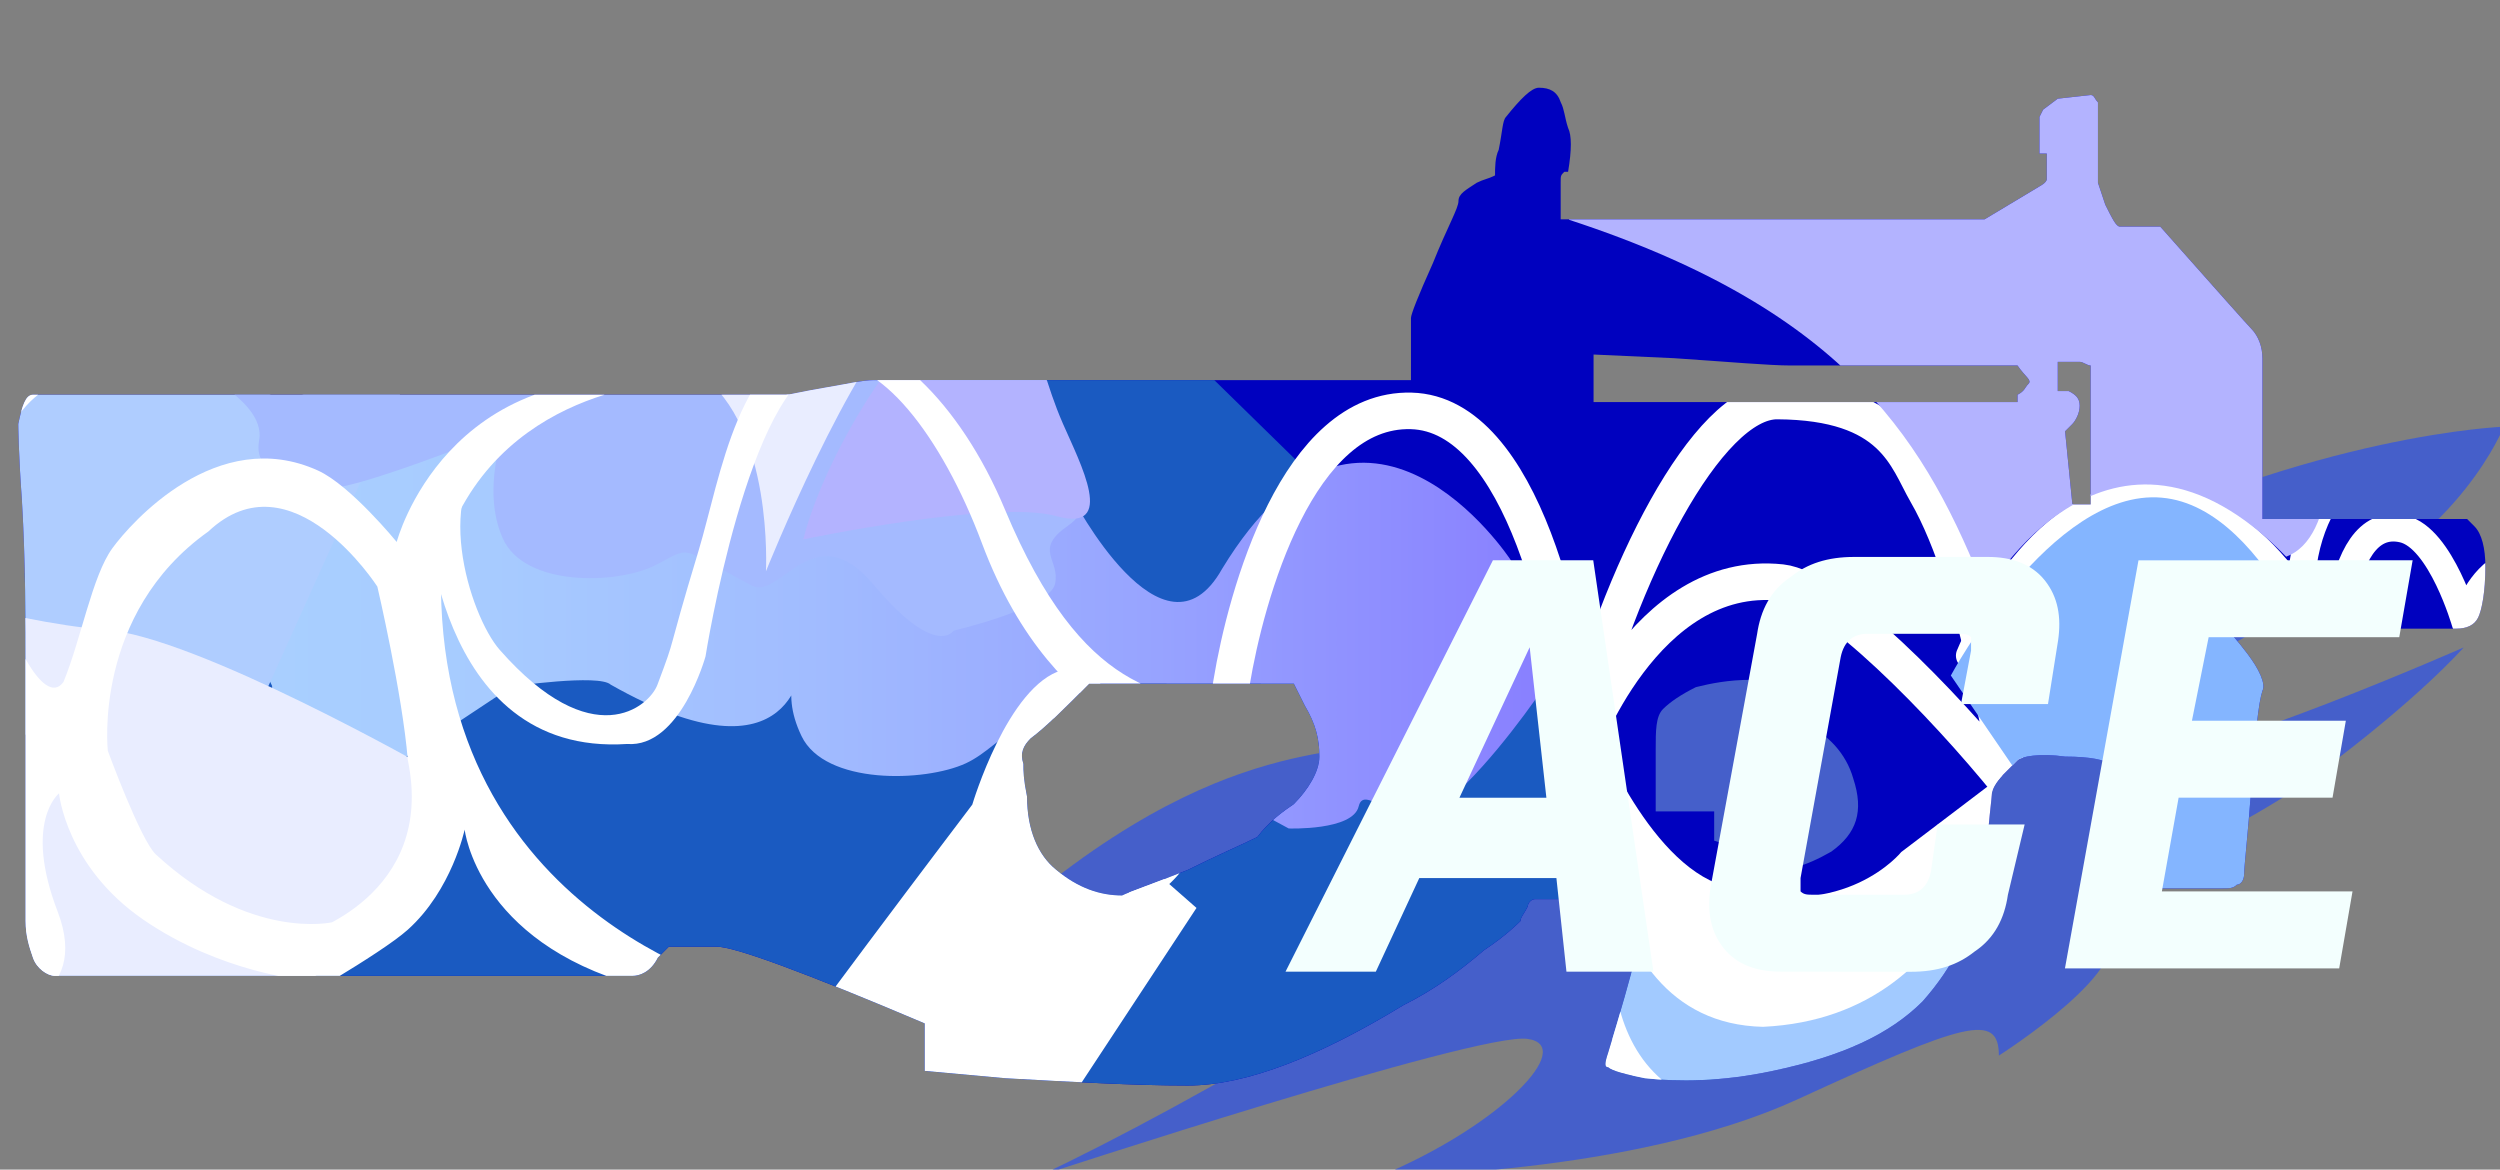 <?xml version="1.0" encoding="utf-8"?>
<!-- Generator: Adobe Illustrator 16.0.0, SVG Export Plug-In . SVG Version: 6.00 Build 0)  -->
<!DOCTYPE svg PUBLIC "-//W3C//DTD SVG 1.0//EN" "http://www.w3.org/TR/2001/REC-SVG-20010904/DTD/svg10.dtd">
<svg version="1.0" id="图层_1" xmlns="http://www.w3.org/2000/svg" xmlns:xlink="http://www.w3.org/1999/xlink" x="0px" y="0px"
	 width="68.4px" height="32px" viewBox="0 0 68.4 32" enable-background="new 0 0 68.4 32" xml:space="preserve">
<rect x="0" y="0" width="68.4" height="32" fill="#808080" stroke="none"/>
<path opacity="0.7" fill="#2D52EA" enable-background="new    " d="M42.975,13.141c0,0-3.935,0.732-7.045,5.126
	c0,0,2.653,1.188,1.738,1.922c-0.915,0.732-4.941-0.365-11.896,6.588c0,0,2.837-1.279,6.679-1.555
	c3.844-0.275-1.006,2.287-2.104,2.926c0,0,7.136-3.566,9.151-3.295c2.013,0.275-7.139,5.492-11.073,7.322
	c0,0,11.988-3.936,13.361-3.752c1.372,0.182-0.733,2.379-4.026,3.752c0,0,6.863,0,11.438-2.105c4.576-2.104,5.491-2.381,5.491-1.189
	c0,0,4.024-2.563,2.837-3.479c-1.188-0.916,3.021-2.105,5.856-4.211c2.837-2.105,4.024-3.477,4.024-3.477s-6.862,3.02-8.968,3.109
	c-2.104,0.094,1.373-2.836,5.125-4.482c3.754-1.647,4.941-4.667,4.941-4.667s-5.125,0.183-11.713,3.478
	c-6.589,3.294-7.321,4.392-6.771,2.378c0.55-2.012,6.588-4.849,6.588-4.849s-8.418,0.183-12.263,3.203
	c-3.842,3.02-2.745-0.732-1.921-1.464C43.251,13.69,42.975,13.141,42.975,13.141z"/>
<path fill="#0001BF" d="M46.4,18.8C46,19,45.7,19.2,45.5,19.4c-0.2,0.199-0.2,0.6-0.2,1.1c0,0.7,0,1.2,0,1.7H46.9V23l0.3,0.1
	c0.2,0.104,0.3,0.104,0.4,0.2C47.8,23.5,48,23.7,48.3,23.7c0.5,0.2,1.104,0,1.805-0.4c0.695-0.5,0.896-1.1,0.6-2
	c-0.2-0.7-0.7-1.2-1.3-1.5c-0.2-0.1-0.4-0.3-0.604-0.7l-0.3-0.5c-0.2,0-0.396,0-0.6,0C47.3,18.6,46.8,18.7,46.4,18.8z M35.4,22
	c0.396-0.4,0.7-0.9,0.7-1.3c0-0.5-0.104-0.9-0.4-1.4l-0.3-0.6H29.8c-0.695,0.7-1.195,1.2-1.6,1.5C28,20.4,27.9,20.6,28,20.9
	C28,21.1,28,21.3,28.1,21.8c0,0.9,0.3,1.601,0.8,2c0.6,0.5,1.2,0.7,1.8,0.7c0.2-0.1,0.8-0.3,1.8-0.7c0.8-0.399,1.5-0.7,1.9-0.899
	C34.7,22.5,35.1,22.2,35.4,22z M55.5,10.5c0.104-0.1-0.1-0.2-0.3-0.5C52,10,50,10,49,10c-0.6,0-1.7-0.1-3.2-0.2L43.6,9.7V11h11.6
	c0-0.1,0-0.1,0-0.2C55.4,10.7,55.4,10.6,55.5,10.5z M56.9,9.9c-0.104,0-0.2,0-0.4,0h-0.2v0.8H56.6c0.195,0.1,0.3,0.2,0.3,0.4
	c0,0.2-0.104,0.4-0.2,0.5l-0.2,0.2l0.2,2h0.5v-3.5c0-0.2,0-0.3,0-0.3C57.1,10,57,9.9,56.9,9.9z M67.8,16.9
	c-0.1,0.199-0.3,0.3-0.6,0.3h-5.6L61.4,17c-0.104,0-0.104,0.1-0.2,0.1C61,17.2,61,17.2,61,17.3c0,0,0.2,0.2,0.5,0.601
	c0.3,0.399,0.5,0.804,0.4,1c-0.104,0.304-0.2,1.199-0.3,2.604c-0.104,1.396-0.2,2.2-0.2,2.396c0,0.199-0.104,0.304-0.2,0.304
	c-0.1,0.101-0.2,0.101-0.4,0.101H58.4c-0.104,0-0.2-0.101-0.3-0.301c-0.104-0.199-0.2-0.5-0.2-0.896c0-0.5,0-0.899,0-1.303
	C57.8,21.3,57.8,21,57.7,20.9c-0.1-0.104-0.5-0.2-1.2-0.2c-0.7-0.101-1.2,0-1.3,0.1c-0.2,0.2-0.3,0.3-0.4,0.4
	c-0.195,0.2-0.3,0.399-0.3,0.5c0,0.1-0.1,0.8-0.2,2.2C54,25.4,53.4,26.5,52.6,27.4C51.7,28.3,50.4,28.9,48.5,29.3
	c-1.396,0.3-2.6,0.3-3.5,0.2c-0.5-0.1-0.896-0.2-1-0.3c-0.1,0-0.1-0.101,0-0.4c0.7-2.3,1-3.5,0.9-3.7c0.1-0.1,0.1-0.3,0-0.3
	c-0.104-0.1-0.3-0.2-0.4-0.2c-0.2,0-0.6,0-1.3,0c-0.4,0-0.8,0-1.2,0c-0.1,0-0.2,0.104-0.2,0.2C41.7,25,41.6,25.1,41.6,25.2
	c-0.104,0.1-0.4,0.399-1,0.8c-0.7,0.6-1.4,1.1-2.2,1.5c-2.3,1.4-4.3,2.2-5.9,2.2c-1.5,0-3.2-0.101-5-0.2l-2.2-0.2V28
	C22,26.6,20.1,25.9,19.6,25.9c-0.305,0-0.604,0-0.9,0h-0.4L18,26.2c-0.2,0.399-0.5,0.5-0.7,0.5H1.5c-0.2,0-0.5-0.2-0.6-0.5
	c-0.104-0.3-0.2-0.601-0.2-1v-6.8c0-1.4,0-3-0.1-4.7C0.5,12.3,0.5,11.6,0.5,11.6c0.104-0.5,0.2-0.8,0.4-0.8h20.6
	c0.104,0,0.5-0.1,1.104-0.2c0.6-0.1,1-0.2,1.3-0.2h14.7V8.7c0-0.1,0.195-0.6,0.6-1.5c0.4-1,0.7-1.5,0.7-1.7s0.2-0.3,0.5-0.5
	c0.2-0.1,0.3-0.1,0.5-0.2c0-0.2,0-0.5,0.1-0.7c0.103-0.5,0.103-0.8,0.199-0.9c0.4-0.5,0.7-0.8,0.9-0.8c0.3,0,0.5,0.1,0.6,0.4
	c0.102,0.2,0.102,0.4,0.2,0.7c0.1,0.2,0.1,0.6,0,1.2H42.8c-0.1,0.1-0.1,0.1-0.1,0.3v1h11.6l1.5-0.9c0,0,0.2-0.1,0.2-0.2V4.2h-0.2v-1
	L55.9,3L56.3,2.7l0.9-0.1c0.1,0,0.1,0.1,0.2,0.2c0,0.1,0,0.2,0,0.4V5l0.2,0.6C57.8,6,57.9,6.2,58,6.2c0.104,0,0.5,0,1.104,0
	C60.7,8,61.5,8.9,61.6,9c0.195,0.2,0.3,0.5,0.3,0.8v4.4h5.6l0.2,0.2c0.2,0.2,0.3,0.6,0.3,1.1C68,16.2,67.9,16.7,67.8,16.9z"/>
<g>
	<g>
		<g>
			<defs>
				<path id="SVGID_1_" d="M46.4,18.8C46,19,45.7,19.2,45.5,19.4c-0.2,0.199-0.2,0.6-0.2,1.1c0,0.7,0,1.2,0,1.7H46.9V23l0.3,0.1
					c0.2,0.104,0.3,0.104,0.4,0.2C47.8,23.5,48,23.7,48.3,23.7c0.5,0.2,1.104,0,1.805-0.4c0.695-0.5,0.896-1.1,0.6-2
					c-0.2-0.7-0.7-1.2-1.3-1.5c-0.2-0.1-0.4-0.3-0.604-0.7l-0.3-0.5c-0.2,0-0.396,0-0.6,0C47.3,18.6,46.8,18.7,46.4,18.8z
					 M31.157,18.7H29.8c-0.695,0.7-1.195,1.2-1.6,1.5C28,20.4,27.9,20.6,28,20.9C28,21.1,28,21.3,28.1,21.8c0,0.9,0.3,1.601,0.8,2
					c0.6,0.5,1.2,0.7,1.8,0.7c0.2-0.1,0.8-0.3,1.8-0.7c0.8-0.399,1.5-0.7,1.9-0.899c0.3-0.398,0.7-0.698,1-0.898
					c0.396-0.398,0.7-0.898,0.7-1.3c0-0.5-0.104-0.9-0.4-1.4l-0.3-0.6L31.157,18.7 M55.5,10.5c0.104-0.1-0.1-0.2-0.3-0.5
					C52,10,50,10,49,10c-0.6,0-1.7-0.1-3.2-0.2L43.6,9.7V11h11.6c0-0.1,0-0.1,0-0.2C55.4,10.7,55.4,10.6,55.5,10.5z M56.9,9.9
					c-0.104,0-0.2,0-0.4,0h-0.2v0.8H56.6c0.195,0.1,0.3,0.2,0.3,0.4c0,0.2-0.104,0.4-0.2,0.5l-0.2,0.2l0.2,2h0.5v-3.5
					c0-0.2,0-0.3,0-0.3C57.1,10,57,9.9,56.9,9.9z M67.8,16.9c-0.1,0.199-0.3,0.3-0.6,0.3h-5.6L61.4,17c-0.104,0-0.104,0.1-0.2,0.1
					C61,17.2,61,17.2,61,17.3c0,0,0.2,0.2,0.5,0.601c0.3,0.399,0.5,0.804,0.4,1c-0.104,0.304-0.2,1.199-0.3,2.604
					c-0.104,1.396-0.2,2.2-0.2,2.396c0,0.199-0.104,0.304-0.2,0.304c-0.1,0.101-0.2,0.101-0.4,0.101H58.4
					c-0.104,0-0.2-0.101-0.3-0.301c-0.104-0.199-0.2-0.5-0.2-0.896c0-0.5,0-0.899,0-1.303C57.8,21.3,57.8,21,57.7,20.9
					c-0.1-0.104-0.5-0.2-1.2-0.2c-0.7-0.101-1.2,0-1.3,0.1c-0.2,0.2-0.3,0.3-0.4,0.4c-0.195,0.2-0.3,0.399-0.3,0.5
					c0,0.1-0.1,0.8-0.2,2.2C54,25.4,53.4,26.5,52.6,27.4C51.7,28.3,50.4,28.9,48.5,29.3c-1.396,0.3-2.6,0.3-3.5,0.2
					c-0.5-0.1-0.896-0.2-1-0.3c-0.1,0-0.1-0.101,0-0.4c0.7-2.3,1-3.5,0.9-3.7c0.1-0.1,0.1-0.3,0-0.3c-0.104-0.1-0.3-0.2-0.4-0.2
					c-0.2,0-0.6,0-1.3,0c-0.4,0-0.8,0-1.2,0c-0.1,0-0.2,0.104-0.2,0.2C41.7,25,41.6,25.1,41.6,25.2c-0.104,0.1-0.4,0.399-1,0.8
					c-0.7,0.6-1.4,1.1-2.2,1.5c-2.3,1.4-4.3,2.2-5.9,2.2c-1.5,0-3.2-0.101-5-0.2l-2.2-0.2V28C22,26.6,20.1,25.9,19.6,25.9
					c-0.305,0-0.604,0-0.9,0h-0.4L18,26.2c-0.2,0.399-0.5,0.5-0.7,0.5H1.5c-0.2,0-0.5-0.2-0.6-0.5c-0.104-0.3-0.2-0.601-0.2-1v-6.8
					c0-1.4,0-3-0.1-4.7C0.5,12.3,0.5,11.6,0.5,11.6c0.104-0.5,0.2-0.8,0.4-0.8h20.6c0.104,0,0.5-0.1,1.104-0.2
					c0.6-0.1,1-0.2,1.3-0.2h14.7V8.7c0-0.1,0.195-0.6,0.6-1.5c0.4-1,0.7-1.5,0.7-1.7s0.2-0.3,0.5-0.5c0.2-0.1,0.3-0.1,0.5-0.2
					c0-0.2,0-0.5,0.1-0.7c0.103-0.5,0.103-0.8,0.199-0.9c0.4-0.5,0.7-0.8,0.9-0.8c0.3,0,0.5,0.1,0.6,0.4
					c0.102,0.2,0.102,0.4,0.2,0.7c0.1,0.2,0.1,0.6,0,1.2H42.8c-0.1,0.1-0.1,0.1-0.1,0.3v1h11.6l1.5-0.9c0,0,0.2-0.1,0.2-0.2V4.2
					h-0.2v-1L55.9,3L56.3,2.7l0.9-0.1c0.1,0,0.1,0.1,0.2,0.2c0,0.1,0,0.2,0,0.4V5l0.2,0.6C57.8,6,57.9,6.2,58,6.2
					c0.104,0,0.5,0,1.104,0C60.7,8,61.5,8.9,61.6,9c0.195,0.2,0.3,0.5,0.3,0.8v4.4h5.6l0.2,0.2c0.2,0.2,0.3,0.6,0.3,1.1
					C68,16.2,67.9,16.7,67.8,16.9z"/>
			</defs>
			<clipPath id="SVGID_2_">
				<use xlink:href="#SVGID_1_"  overflow="visible"/>
			</clipPath>
			<path clip-path="url(#SVGID_2_)" fill="#1A5AC1" d="M-3.623,16.539l15.181-3.027l6.091,0.582l8.668-4.111l6.785,0.298
				l2.328,2.278l2.821,4.907l1.039,1.976c0,0,1.188-3.612,2.775-3.117c1.585,0.494,0.299,2.893,0.299,2.893l4.626,6.971l2.389,0.279
				c0,0-0.676,1.645-1.768,2.534c-1.088,0.896-2.57,2.201-2.912,2.251c-0.343,0.05-11.599-0.447-11.75-0.5
				C32.802,30.703,16.7,29.7,16.7,29.7s-4.255,0.147-4.75-1.388c-0.056-0.17-2.426,0.242-2.723,0.438
				c-0.298,0.197-4.854,0.989-4.854,0.989L-7.2,26.372L-3.623,16.539z"/>
		</g>
	</g>
	<g>
		<g>
			<defs>
				<path id="SVGID_3_" d="M46.4,18.8C46,19,45.7,19.2,45.5,19.4c-0.2,0.199-0.2,0.6-0.2,1.1c0,0.7,0,1.2,0,1.7H46.9V23l0.3,0.1
					c0.2,0.104,0.3,0.104,0.4,0.2C47.8,23.5,48,23.7,48.3,23.7c0.5,0.2,1.104,0,1.805-0.4c0.695-0.5,0.896-1.1,0.6-2
					c-0.2-0.7-0.7-1.2-1.3-1.5c-0.2-0.1-0.4-0.3-0.604-0.7l-0.3-0.5c-0.2,0-0.396,0-0.6,0C47.3,18.6,46.8,18.7,46.4,18.8z
					 M31.157,18.7H29.8c-0.695,0.7-1.195,1.2-1.6,1.5C28,20.4,27.9,20.6,28,20.9C28,21.1,28,21.3,28.1,21.8c0,0.9,0.3,1.601,0.8,2
					c0.6,0.5,1.2,0.7,1.8,0.7c0.2-0.1,0.8-0.3,1.8-0.7c0.8-0.399,1.5-0.7,1.9-0.899c0.3-0.398,0.7-0.698,1-0.898
					c0.396-0.398,0.7-0.898,0.7-1.3c0-0.5-0.104-0.9-0.4-1.4l-0.3-0.6L31.157,18.7 M55.5,10.5c0.104-0.1-0.1-0.2-0.3-0.5
					C52,10,50,10,49,10c-0.6,0-1.7-0.1-3.2-0.2L43.6,9.7V11h11.6c0-0.1,0-0.1,0-0.2C55.4,10.7,55.4,10.6,55.5,10.5z M56.9,9.9
					c-0.104,0-0.2,0-0.4,0h-0.2v0.8H56.6c0.195,0.1,0.3,0.2,0.3,0.4c0,0.2-0.104,0.4-0.2,0.5l-0.2,0.2l0.2,2h0.5v-3.5
					c0-0.2,0-0.3,0-0.3C57.1,10,57,9.9,56.9,9.9z M67.8,16.9c-0.1,0.199-0.3,0.3-0.6,0.3h-5.6L61.4,17c-0.104,0-0.104,0.1-0.2,0.1
					C61,17.2,61,17.2,61,17.3c0,0,0.2,0.2,0.5,0.601c0.3,0.399,0.5,0.804,0.4,1c-0.104,0.304-0.2,1.199-0.3,2.604
					c-0.104,1.396-0.2,2.2-0.2,2.396c0,0.199-0.104,0.304-0.2,0.304c-0.1,0.101-0.2,0.101-0.4,0.101H58.4
					c-0.104,0-0.2-0.101-0.3-0.301c-0.104-0.199-0.2-0.5-0.2-0.896c0-0.5,0-0.899,0-1.303C57.8,21.3,57.8,21,57.7,20.9
					c-0.1-0.104-0.5-0.2-1.2-0.2c-0.7-0.101-1.2,0-1.3,0.1c-0.2,0.2-0.3,0.3-0.4,0.4c-0.195,0.2-0.3,0.399-0.3,0.5
					c0,0.1-0.1,0.8-0.2,2.2C54,25.4,53.4,26.5,52.6,27.4C51.7,28.3,50.4,28.9,48.5,29.3c-1.396,0.3-2.6,0.3-3.5,0.2
					c-0.5-0.1-0.896-0.2-1-0.3c-0.1,0-0.1-0.101,0-0.4c0.7-2.3,1-3.5,0.9-3.7c0.1-0.1,0.1-0.3,0-0.3c-0.104-0.1-0.3-0.2-0.4-0.2
					c-0.2,0-0.6,0-1.3,0c-0.4,0-0.8,0-1.2,0c-0.1,0-0.2,0.104-0.2,0.2C41.7,25,41.6,25.1,41.6,25.2c-0.104,0.1-0.4,0.399-1,0.8
					c-0.7,0.6-1.4,1.1-2.2,1.5c-2.3,1.4-4.3,2.2-5.9,2.2c-1.5,0-3.2-0.101-5-0.2l-2.2-0.2V28C22,26.6,20.1,25.9,19.6,25.9
					c-0.305,0-0.604,0-0.9,0h-0.4L18,26.2c-0.2,0.399-0.5,0.5-0.7,0.5H1.5c-0.2,0-0.5-0.2-0.6-0.5c-0.104-0.3-0.2-0.601-0.2-1v-6.8
					c0-1.4,0-3-0.1-4.7C0.5,12.3,0.5,11.6,0.5,11.6c0.104-0.5,0.2-0.8,0.4-0.8h20.6c0.104,0,0.5-0.1,1.104-0.2
					c0.6-0.1,1-0.2,1.3-0.2h14.7V8.7c0-0.1,0.195-0.6,0.6-1.5c0.4-1,0.7-1.5,0.7-1.7s0.2-0.3,0.5-0.5c0.2-0.1,0.3-0.1,0.5-0.2
					c0-0.2,0-0.5,0.1-0.7c0.103-0.5,0.103-0.8,0.199-0.9c0.4-0.5,0.7-0.8,0.9-0.8c0.3,0,0.5,0.1,0.6,0.4
					c0.102,0.2,0.102,0.4,0.2,0.7c0.1,0.2,0.1,0.6,0,1.2H42.8c-0.1,0.1-0.1,0.1-0.1,0.3v1h11.6l1.5-0.9c0,0,0.2-0.1,0.2-0.2V4.2
					h-0.2v-1L55.9,3L56.3,2.7l0.9-0.1c0.1,0,0.1,0.1,0.2,0.2c0,0.1,0,0.2,0,0.4V5l0.2,0.6C57.8,6,57.9,6.2,58,6.2
					c0.104,0,0.5,0,1.104,0C60.7,8,61.5,8.9,61.6,9c0.195,0.2,0.3,0.5,0.3,0.8v4.4h5.6l0.2,0.2c0.2,0.2,0.3,0.6,0.3,1.1
					C68,16.2,67.9,16.7,67.8,16.9z"/>
			</defs>
			<clipPath id="SVGID_4_">
				<use xlink:href="#SVGID_3_"  overflow="visible"/>
			</clipPath>
			
				<path clip-path="url(#SVGID_4_)" fill="none" stroke="#FFFFFF" stroke-width="0.75" stroke-linecap="round" stroke-linejoin="round" stroke-miterlimit="10" d="
				M53.889,17.938c0,0,1.792-4.442,4.927-4.371c2.389,0.057,4.705,2.978,5.077,5.214c0,0-0.153-4.772,1.854-4.309
				c1.039,0.239,1.704,2.561,1.704,2.561s0.671-3.178,3.969-0.942c0,0-2.627-3.464-4.983-3.94c-1.252-0.252-3.62,1.006-3.483,4.47"
				/>
		</g>
	</g>
	<g>
		<g>
			<defs>
				<path id="SVGID_5_" d="M46.4,18.8C46,19,45.7,19.2,45.5,19.4c-0.2,0.199-0.2,0.6-0.2,1.1c0,0.7,0,1.2,0,1.7H46.9V23l0.3,0.1
					c0.2,0.104,0.3,0.104,0.4,0.2C47.8,23.5,48,23.7,48.3,23.7c0.5,0.2,1.104,0,1.805-0.4c0.695-0.5,0.896-1.1,0.6-2
					c-0.2-0.7-0.7-1.2-1.3-1.5c-0.2-0.1-0.4-0.3-0.604-0.7l-0.3-0.5c-0.2,0-0.396,0-0.6,0C47.3,18.6,46.8,18.7,46.4,18.8z
					 M31.157,18.7H29.8c-0.695,0.7-1.195,1.2-1.6,1.5C28,20.4,27.9,20.6,28,20.9C28,21.1,28,21.3,28.1,21.8c0,0.9,0.3,1.601,0.8,2
					c0.6,0.5,1.2,0.7,1.8,0.7c0.2-0.1,0.8-0.3,1.8-0.7c0.8-0.399,1.5-0.7,1.9-0.899c0.3-0.398,0.7-0.698,1-0.898
					c0.396-0.398,0.7-0.898,0.7-1.3c0-0.5-0.104-0.9-0.4-1.4l-0.3-0.6L31.157,18.7 M55.5,10.5c0.104-0.1-0.1-0.2-0.3-0.5
					C52,10,50,10,49,10c-0.6,0-1.7-0.1-3.2-0.2L43.6,9.7V11h11.6c0-0.1,0-0.1,0-0.2C55.4,10.7,55.4,10.6,55.5,10.5z M56.9,9.9
					c-0.104,0-0.2,0-0.4,0h-0.2v0.8H56.6c0.195,0.1,0.3,0.2,0.3,0.4c0,0.2-0.104,0.4-0.2,0.5l-0.2,0.2l0.2,2h0.5v-3.5
					c0-0.2,0-0.3,0-0.3C57.1,10,57,9.9,56.9,9.9z M67.8,16.9c-0.1,0.199-0.3,0.3-0.6,0.3h-5.6L61.4,17c-0.104,0-0.104,0.1-0.2,0.1
					C61,17.2,61,17.2,61,17.3c0,0,0.2,0.2,0.5,0.601c0.3,0.399,0.5,0.804,0.4,1c-0.104,0.304-0.2,1.199-0.3,2.604
					c-0.104,1.396-0.2,2.2-0.2,2.396c0,0.199-0.104,0.304-0.2,0.304c-0.1,0.101-0.2,0.101-0.4,0.101H58.4
					c-0.104,0-0.2-0.101-0.3-0.301c-0.104-0.199-0.2-0.5-0.2-0.896c0-0.5,0-0.899,0-1.303C57.8,21.3,57.8,21,57.7,20.9
					c-0.1-0.104-0.5-0.2-1.2-0.2c-0.7-0.101-1.2,0-1.3,0.1c-0.2,0.2-0.3,0.3-0.4,0.4c-0.195,0.2-0.3,0.399-0.3,0.5
					c0,0.1-0.1,0.8-0.2,2.2C54,25.4,53.4,26.5,52.6,27.4C51.7,28.3,50.4,28.9,48.5,29.3c-1.396,0.3-2.6,0.3-3.5,0.2
					c-0.5-0.1-0.896-0.2-1-0.3c-0.1,0-0.1-0.101,0-0.4c0.7-2.3,1-3.5,0.9-3.7c0.1-0.1,0.1-0.3,0-0.3c-0.104-0.1-0.3-0.2-0.4-0.2
					c-0.2,0-0.6,0-1.3,0c-0.4,0-0.8,0-1.2,0c-0.1,0-0.2,0.104-0.2,0.2C41.7,25,41.6,25.1,41.6,25.2c-0.104,0.1-0.4,0.399-1,0.8
					c-0.7,0.6-1.4,1.1-2.2,1.5c-2.3,1.4-4.3,2.2-5.9,2.2c-1.5,0-3.2-0.101-5-0.2l-2.2-0.2V28C22,26.6,20.1,25.9,19.6,25.9
					c-0.305,0-0.604,0-0.9,0h-0.4L18,26.2c-0.2,0.399-0.5,0.5-0.7,0.5H1.5c-0.2,0-0.5-0.2-0.6-0.5c-0.104-0.3-0.2-0.601-0.2-1v-6.8
					c0-1.4,0-3-0.1-4.7C0.5,12.3,0.5,11.6,0.5,11.6c0.104-0.5,0.2-0.8,0.4-0.8h20.6c0.104,0,0.5-0.1,1.104-0.2
					c0.6-0.1,1-0.2,1.3-0.2h14.7V8.7c0-0.1,0.195-0.6,0.6-1.5c0.4-1,0.7-1.5,0.7-1.7s0.2-0.3,0.5-0.5c0.2-0.1,0.3-0.1,0.5-0.2
					c0-0.2,0-0.5,0.1-0.7c0.103-0.5,0.103-0.8,0.199-0.9c0.4-0.5,0.7-0.8,0.9-0.8c0.3,0,0.5,0.1,0.6,0.4
					c0.102,0.2,0.102,0.4,0.2,0.7c0.1,0.2,0.1,0.6,0,1.2H42.8c-0.1,0.1-0.1,0.1-0.1,0.3v1h11.6l1.5-0.9c0,0,0.2-0.1,0.2-0.2V4.2
					h-0.2v-1L55.9,3L56.3,2.7l0.9-0.1c0.1,0,0.1,0.1,0.2,0.2c0,0.1,0,0.2,0,0.4V5l0.2,0.6C57.8,6,57.9,6.2,58,6.2
					c0.104,0,0.5,0,1.104,0C60.7,8,61.5,8.9,61.6,9c0.195,0.2,0.3,0.5,0.3,0.8v4.4h5.6l0.2,0.2c0.2,0.2,0.3,0.6,0.3,1.1
					C68,16.2,67.9,16.7,67.8,16.9z"/>
			</defs>
			<clipPath id="SVGID_6_">
				<use xlink:href="#SVGID_5_"  overflow="visible"/>
			</clipPath>
			
				<linearGradient id="SVGID_7_" gradientUnits="userSpaceOnUse" x1="1132.685" y1="1635.151" x2="1168.652" y2="1635.151" gradientTransform="matrix(1 0 0 1 -1126.398 -1617.84)">
				<stop  offset="0" style="stop-color:#A9D0FF"/>
				<stop  offset="0.199" style="stop-color:#A7CBFF"/>
				<stop  offset="0.441" style="stop-color:#A1BCFF"/>
				<stop  offset="0.706" style="stop-color:#97A3FF"/>
				<stop  offset="0.986" style="stop-color:#8981FF"/>
				<stop  offset="1" style="stop-color:#887FFF"/>
			</linearGradient>
			<path clip-path="url(#SVGID_6_)" fill="url(#SVGID_7_)" d="M7.445,18.768c0,0-0.048,1.748,0.995,2.861
				c1.044,1.114,2.169-0.595,2.169-0.595l3.398-2.253c0,0,2.383-0.348,2.702-0.049c5.124,2.903,5.242-0.672,5.242-0.672
				s-0.665,0.744-0.021,2.08c0.642,1.338,3.372,1.264,4.496,0.744c1.121-0.521,1.604-1.933,3.854-0.816
				c2.248,1.113,4.979,2.599,4.979,2.599s1.756,0.062,1.914-0.604c0.161-0.67,1.082,0.729,2.129,0.058
				c1.042-0.669,2.471-2.627,2.87-3.222c0.399-0.596-0.839-3.577-0.839-3.577s-4.021-6.146-7.896,0.241
				c-1.61,2.867-4.112-1.973-4.112-1.973s-1.647,3.646-3.576,2.682c-1.926-0.966-2.938-1.626-4.623-1.701
				c-1.686-0.073-4.095-0.445-4.736,0.075c-0.645,0.519-1.08-2.26-1.806-2.642c-0.723-0.381-8.031,1.522-8.271,2.71
				C6.072,15.903,7.445,18.768,7.445,18.768z"/>
		</g>
	</g>
	<g>
		<g>
			<defs>
				<path id="SVGID_8_" d="M46.4,18.8C46,19,45.7,19.2,45.5,19.4c-0.2,0.199-0.2,0.6-0.2,1.1c0,0.7,0,1.2,0,1.7H46.9V23l0.3,0.1
					c0.2,0.104,0.3,0.104,0.4,0.2C47.8,23.5,48,23.7,48.3,23.7c0.5,0.2,1.104,0,1.805-0.4c0.695-0.5,0.896-1.1,0.6-2
					c-0.2-0.7-0.7-1.2-1.3-1.5c-0.2-0.1-0.4-0.3-0.604-0.7l-0.3-0.5c-0.2,0-0.396,0-0.6,0C47.3,18.6,46.8,18.7,46.4,18.8z
					 M31.157,18.7H29.8c-0.695,0.7-1.195,1.2-1.6,1.5C28,20.4,27.9,20.6,28,20.9C28,21.1,28,21.3,28.1,21.8c0,0.9,0.3,1.601,0.8,2
					c0.6,0.5,1.2,0.7,1.8,0.7c0.2-0.1,0.8-0.3,1.8-0.7c0.8-0.399,1.5-0.7,1.9-0.899c0.3-0.398,0.7-0.698,1-0.898
					c0.396-0.398,0.7-0.898,0.7-1.3c0-0.5-0.104-0.9-0.4-1.4l-0.3-0.6L31.157,18.7 M55.5,10.5c0.104-0.1-0.1-0.2-0.3-0.5
					C52,10,50,10,49,10c-0.6,0-1.7-0.1-3.2-0.2L43.6,9.7V11h11.6c0-0.1,0-0.1,0-0.2C55.4,10.7,55.4,10.6,55.5,10.5z M56.9,9.9
					c-0.104,0-0.2,0-0.4,0h-0.2v0.8H56.6c0.195,0.1,0.3,0.2,0.3,0.4c0,0.2-0.104,0.4-0.2,0.5l-0.2,0.2l0.2,2h0.5v-3.5
					c0-0.2,0-0.3,0-0.3C57.1,10,57,9.9,56.9,9.9z M67.8,16.9c-0.1,0.199-0.3,0.3-0.6,0.3h-5.6L61.4,17c-0.104,0-0.104,0.1-0.2,0.1
					C61,17.2,61,17.2,61,17.3c0,0,0.2,0.2,0.5,0.601c0.3,0.399,0.5,0.804,0.4,1c-0.104,0.304-0.2,1.199-0.3,2.604
					c-0.104,1.396-0.2,2.2-0.2,2.396c0,0.199-0.104,0.304-0.2,0.304c-0.1,0.101-0.2,0.101-0.4,0.101H58.4
					c-0.104,0-0.2-0.101-0.3-0.301c-0.104-0.199-0.2-0.5-0.2-0.896c0-0.5,0-0.899,0-1.303C57.8,21.3,57.8,21,57.7,20.9
					c-0.1-0.104-0.5-0.2-1.2-0.2c-0.7-0.101-1.2,0-1.3,0.1c-0.2,0.2-0.3,0.3-0.4,0.4c-0.195,0.2-0.3,0.399-0.3,0.5
					c0,0.1-0.1,0.8-0.2,2.2C54,25.4,53.4,26.5,52.6,27.4C51.7,28.3,50.4,28.9,48.5,29.3c-1.396,0.3-2.6,0.3-3.5,0.2
					c-0.5-0.1-0.896-0.2-1-0.3c-0.1,0-0.1-0.101,0-0.4c0.7-2.3,1-3.5,0.9-3.7c0.1-0.1,0.1-0.3,0-0.3c-0.104-0.1-0.3-0.2-0.4-0.2
					c-0.2,0-0.6,0-1.3,0c-0.4,0-0.8,0-1.2,0c-0.1,0-0.2,0.104-0.2,0.2C41.7,25,41.6,25.1,41.6,25.2c-0.104,0.1-0.4,0.399-1,0.8
					c-0.7,0.6-1.4,1.1-2.2,1.5c-2.3,1.4-4.3,2.2-5.9,2.2c-1.5,0-3.2-0.101-5-0.2l-2.2-0.2V28C22,26.6,20.1,25.9,19.6,25.9
					c-0.305,0-0.604,0-0.9,0h-0.4L18,26.2c-0.2,0.399-0.5,0.5-0.7,0.5H1.5c-0.2,0-0.5-0.2-0.6-0.5c-0.104-0.3-0.2-0.601-0.2-1v-6.8
					c0-1.4,0-3-0.1-4.7C0.5,12.3,0.5,11.6,0.5,11.6c0.104-0.5,0.2-0.8,0.4-0.8h20.6c0.104,0,0.5-0.1,1.104-0.2
					c0.6-0.1,1-0.2,1.3-0.2h14.7V8.7c0-0.1,0.195-0.6,0.6-1.5c0.4-1,0.7-1.5,0.7-1.7s0.2-0.3,0.5-0.5c0.2-0.1,0.3-0.1,0.5-0.2
					c0-0.2,0-0.5,0.1-0.7c0.103-0.5,0.103-0.8,0.199-0.9c0.4-0.5,0.7-0.8,0.9-0.8c0.3,0,0.5,0.1,0.6,0.4
					c0.102,0.2,0.102,0.4,0.2,0.7c0.1,0.2,0.1,0.6,0,1.2H42.8c-0.1,0.1-0.1,0.1-0.1,0.3v1h11.6l1.5-0.9c0,0,0.2-0.1,0.2-0.2V4.2
					h-0.2v-1L55.9,3L56.3,2.7l0.9-0.1c0.1,0,0.1,0.1,0.2,0.2c0,0.1,0,0.2,0,0.4V5l0.2,0.6C57.8,6,57.9,6.2,58,6.2
					c0.104,0,0.5,0,1.104,0C60.7,8,61.5,8.9,61.6,9c0.195,0.2,0.3,0.5,0.3,0.8v4.4h5.6l0.2,0.2c0.2,0.2,0.3,0.6,0.3,1.1
					C68,16.2,67.9,16.7,67.8,16.9z"/>
			</defs>
			<clipPath id="SVGID_9_">
				<use xlink:href="#SVGID_8_"  overflow="visible"/>
			</clipPath>
			
				<path clip-path="url(#SVGID_9_)" fill="none" stroke="#FFFFFF" stroke-linecap="round" stroke-linejoin="round" stroke-miterlimit="10" d="
				M31.272,24.098c0,0,1.638-0.668,2.423-5.418c0.396-2.408,1.813-7.52,4.915-7.438c3.049,0.079,4.363,6.162,4.598,9.343
				c0,0,1.764-5.05,5.53-4.646c1.361,0.145,4.439,3.306,6.228,5.519c0,0-0.774-5.414-2.257-7.971
				c-0.547-0.947-0.893-2.496-4.081-2.515c-1.923-0.013-4.339,4.765-5.447,9.274"/>
		</g>
	</g>
	<g>
		<g>
			<defs>
				<path id="SVGID_10_" d="M46.4,18.8C46,19,45.7,19.2,45.5,19.4c-0.2,0.199-0.2,0.6-0.2,1.1c0,0.7,0,1.2,0,1.7H46.9V23l0.3,0.1
					c0.2,0.104,0.3,0.104,0.4,0.2C47.8,23.5,48,23.7,48.3,23.7c0.5,0.2,1.104,0,1.805-0.4c0.695-0.5,0.896-1.1,0.6-2
					c-0.2-0.7-0.7-1.2-1.3-1.5c-0.2-0.1-0.4-0.3-0.604-0.7l-0.3-0.5c-0.2,0-0.396,0-0.6,0C47.3,18.6,46.8,18.7,46.4,18.8z
					 M31.157,18.7H29.8c-0.695,0.7-1.195,1.2-1.6,1.5C28,20.4,27.9,20.6,28,20.9C28,21.1,28,21.3,28.1,21.8c0,0.9,0.3,1.601,0.8,2
					c0.6,0.5,1.2,0.7,1.8,0.7c0.2-0.1,0.8-0.3,1.8-0.7c0.8-0.399,1.5-0.7,1.9-0.899c0.3-0.398,0.7-0.698,1-0.898
					c0.396-0.398,0.7-0.898,0.7-1.3c0-0.5-0.104-0.9-0.4-1.4l-0.3-0.6L31.157,18.7 M55.5,10.5c0.104-0.1-0.1-0.2-0.3-0.5
					C52,10,50,10,49,10c-0.6,0-1.7-0.1-3.2-0.2L43.6,9.7V11h11.6c0-0.1,0-0.1,0-0.2C55.4,10.7,55.4,10.6,55.5,10.5z M56.9,9.9
					c-0.104,0-0.2,0-0.4,0h-0.2v0.8H56.6c0.195,0.1,0.3,0.2,0.3,0.4c0,0.2-0.104,0.4-0.2,0.5l-0.2,0.2l0.2,2h0.5v-3.5
					c0-0.2,0-0.3,0-0.3C57.1,10,57,9.9,56.9,9.9z M67.8,16.9c-0.1,0.199-0.3,0.3-0.6,0.3h-5.6L61.4,17c-0.104,0-0.104,0.1-0.2,0.1
					C61,17.2,61,17.2,61,17.3c0,0,0.2,0.2,0.5,0.601c0.3,0.399,0.5,0.804,0.4,1c-0.104,0.304-0.2,1.199-0.3,2.604
					c-0.104,1.396-0.2,2.2-0.2,2.396c0,0.199-0.104,0.304-0.2,0.304c-0.1,0.101-0.2,0.101-0.4,0.101H58.4
					c-0.104,0-0.2-0.101-0.3-0.301c-0.104-0.199-0.2-0.5-0.2-0.896c0-0.5,0-0.899,0-1.303C57.8,21.3,57.8,21,57.7,20.9
					c-0.1-0.104-0.5-0.2-1.2-0.2c-0.7-0.101-1.2,0-1.3,0.1c-0.2,0.2-0.3,0.3-0.4,0.4c-0.195,0.2-0.3,0.399-0.3,0.5
					c0,0.1-0.1,0.8-0.2,2.2C54,25.4,53.4,26.5,52.6,27.4C51.7,28.3,50.4,28.9,48.5,29.3c-1.396,0.3-2.6,0.3-3.5,0.2
					c-0.5-0.1-0.896-0.2-1-0.3c-0.1,0-0.1-0.101,0-0.4c0.7-2.3,1-3.5,0.9-3.7c0.1-0.1,0.1-0.3,0-0.3c-0.104-0.1-0.3-0.2-0.4-0.2
					c-0.2,0-0.6,0-1.3,0c-0.4,0-0.8,0-1.2,0c-0.1,0-0.2,0.104-0.2,0.2C41.7,25,41.6,25.1,41.6,25.2c-0.104,0.1-0.4,0.399-1,0.8
					c-0.7,0.6-1.4,1.1-2.2,1.5c-2.3,1.4-4.3,2.2-5.9,2.2c-1.5,0-3.2-0.101-5-0.2l-2.2-0.2V28C22,26.6,20.1,25.9,19.6,25.9
					c-0.305,0-0.604,0-0.9,0h-0.4L18,26.2c-0.2,0.399-0.5,0.5-0.7,0.5H1.5c-0.2,0-0.5-0.2-0.6-0.5c-0.104-0.3-0.2-0.601-0.2-1v-6.8
					c0-1.4,0-3-0.1-4.7C0.5,12.3,0.5,11.6,0.5,11.6c0.104-0.5,0.2-0.8,0.4-0.8h20.6c0.104,0,0.5-0.1,1.104-0.2
					c0.6-0.1,1-0.2,1.3-0.2h14.7V8.7c0-0.1,0.195-0.6,0.6-1.5c0.4-1,0.7-1.5,0.7-1.7s0.2-0.3,0.5-0.5c0.2-0.1,0.3-0.1,0.5-0.2
					c0-0.2,0-0.5,0.1-0.7c0.103-0.5,0.103-0.8,0.199-0.9c0.4-0.5,0.7-0.8,0.9-0.8c0.3,0,0.5,0.1,0.6,0.4
					c0.102,0.2,0.102,0.4,0.2,0.7c0.1,0.2,0.1,0.6,0,1.2H42.8c-0.1,0.1-0.1,0.1-0.1,0.3v1h11.6l1.5-0.9c0,0,0.2-0.1,0.2-0.2V4.2
					h-0.2v-1L55.9,3L56.3,2.7l0.9-0.1c0.1,0,0.1,0.1,0.2,0.2c0,0.1,0,0.2,0,0.4V5l0.2,0.6C57.8,6,57.9,6.2,58,6.2
					c0.104,0,0.5,0,1.104,0C60.7,8,61.5,8.9,61.6,9c0.195,0.2,0.3,0.5,0.3,0.8v4.4h5.6l0.2,0.2c0.2,0.2,0.3,0.6,0.3,1.1
					C68,16.2,67.9,16.7,67.8,16.9z"/>
			</defs>
			<clipPath id="SVGID_11_">
				<use xlink:href="#SVGID_10_"  overflow="visible"/>
			</clipPath>
			<path clip-path="url(#SVGID_11_)" fill="#A2CAFF" d="M55.389,23.754c0.348,1.648-3.945,4.953-3.945,4.953
				s-1.012,3.266-4.012,2.514c-6.026-1.508-3.164-10.168-3.164-10.168s0.963,4.801,3.896,4.565
				C51.01,25.395,54.903,21.438,55.389,23.754z"/>
		</g>
	</g>
	<g>
		<g>
			<defs>
				<path id="SVGID_12_" d="M46.4,18.8C46,19,45.7,19.2,45.5,19.4c-0.2,0.199-0.2,0.6-0.2,1.1c0,0.7,0,1.2,0,1.7H46.9V23l0.3,0.1
					c0.2,0.104,0.3,0.104,0.4,0.2C47.8,23.5,48,23.7,48.3,23.7c0.5,0.2,1.104,0,1.805-0.4c0.695-0.5,0.896-1.1,0.6-2
					c-0.2-0.7-0.7-1.2-1.3-1.5c-0.2-0.1-0.4-0.3-0.604-0.7l-0.3-0.5c-0.2,0-0.396,0-0.6,0C47.3,18.6,46.8,18.7,46.4,18.8z
					 M31.157,18.7H29.8c-0.695,0.7-1.195,1.2-1.6,1.5C28,20.4,27.9,20.6,28,20.9C28,21.1,28,21.3,28.1,21.8c0,0.9,0.3,1.601,0.8,2
					c0.6,0.5,1.2,0.7,1.8,0.7c0.2-0.1,0.8-0.3,1.8-0.7c0.8-0.399,1.5-0.7,1.9-0.899c0.3-0.398,0.7-0.698,1-0.898
					c0.396-0.398,0.7-0.898,0.7-1.3c0-0.5-0.104-0.9-0.4-1.4l-0.3-0.6L31.157,18.7 M55.5,10.5c0.104-0.1-0.1-0.2-0.3-0.5
					C52,10,50,10,49,10c-0.6,0-1.7-0.1-3.2-0.2L43.6,9.7V11h11.6c0-0.1,0-0.1,0-0.2C55.4,10.7,55.4,10.6,55.5,10.5z M56.9,9.9
					c-0.104,0-0.2,0-0.4,0h-0.2v0.8H56.6c0.195,0.1,0.3,0.2,0.3,0.4c0,0.2-0.104,0.4-0.2,0.5l-0.2,0.2l0.2,2h0.5v-3.5
					c0-0.2,0-0.3,0-0.3C57.1,10,57,9.9,56.9,9.9z M67.8,16.9c-0.1,0.199-0.3,0.3-0.6,0.3h-5.6L61.4,17c-0.104,0-0.104,0.1-0.2,0.1
					C61,17.2,61,17.2,61,17.3c0,0,0.2,0.2,0.5,0.601c0.3,0.399,0.5,0.804,0.4,1c-0.104,0.304-0.2,1.199-0.3,2.604
					c-0.104,1.396-0.2,2.2-0.2,2.396c0,0.199-0.104,0.304-0.2,0.304c-0.1,0.101-0.2,0.101-0.4,0.101H58.4
					c-0.104,0-0.2-0.101-0.3-0.301c-0.104-0.199-0.2-0.5-0.2-0.896c0-0.5,0-0.899,0-1.303C57.8,21.3,57.8,21,57.7,20.9
					c-0.1-0.104-0.5-0.2-1.2-0.2c-0.7-0.101-1.2,0-1.3,0.1c-0.2,0.2-0.3,0.3-0.4,0.4c-0.195,0.2-0.3,0.399-0.3,0.5
					c0,0.1-0.1,0.8-0.2,2.2C54,25.4,53.4,26.5,52.6,27.4C51.7,28.3,50.4,28.9,48.5,29.3c-1.396,0.3-2.6,0.3-3.5,0.2
					c-0.5-0.1-0.896-0.2-1-0.3c-0.1,0-0.1-0.101,0-0.4c0.7-2.3,1-3.5,0.9-3.7c0.1-0.1,0.1-0.3,0-0.3c-0.104-0.1-0.3-0.2-0.4-0.2
					c-0.2,0-0.6,0-1.3,0c-0.4,0-0.8,0-1.2,0c-0.1,0-0.2,0.104-0.2,0.2C41.7,25,41.6,25.1,41.6,25.2c-0.104,0.1-0.4,0.399-1,0.8
					c-0.7,0.6-1.4,1.1-2.2,1.5c-2.3,1.4-4.3,2.2-5.9,2.2c-1.5,0-3.2-0.101-5-0.2l-2.2-0.2V28C22,26.6,20.1,25.9,19.6,25.9
					c-0.305,0-0.604,0-0.9,0h-0.4L18,26.2c-0.2,0.399-0.5,0.5-0.7,0.5H1.5c-0.2,0-0.5-0.2-0.6-0.5c-0.104-0.3-0.2-0.601-0.2-1v-6.8
					c0-1.4,0-3-0.1-4.7C0.5,12.3,0.5,11.6,0.5,11.6c0.104-0.5,0.2-0.8,0.4-0.8h20.6c0.104,0,0.5-0.1,1.104-0.2
					c0.6-0.1,1-0.2,1.3-0.2h14.7V8.7c0-0.1,0.195-0.6,0.6-1.5c0.4-1,0.7-1.5,0.7-1.7s0.2-0.3,0.5-0.5c0.2-0.1,0.3-0.1,0.5-0.2
					c0-0.2,0-0.5,0.1-0.7c0.103-0.5,0.103-0.8,0.199-0.9c0.4-0.5,0.7-0.8,0.9-0.8c0.3,0,0.5,0.1,0.6,0.4
					c0.102,0.2,0.102,0.4,0.2,0.7c0.1,0.2,0.1,0.6,0,1.2H42.8c-0.1,0.1-0.1,0.1-0.1,0.3v1h11.6l1.5-0.9c0,0,0.2-0.1,0.2-0.2V4.2
					h-0.2v-1L55.9,3L56.3,2.7l0.9-0.1c0.1,0,0.1,0.1,0.2,0.2c0,0.1,0,0.2,0,0.4V5l0.2,0.6C57.8,6,57.9,6.2,58,6.2
					c0.104,0,0.5,0,1.104,0C60.7,8,61.5,8.9,61.6,9c0.195,0.2,0.3,0.5,0.3,0.8v4.4h5.6l0.2,0.2c0.2,0.2,0.3,0.6,0.3,1.1
					C68,16.2,67.9,16.7,67.8,16.9z"/>
			</defs>
			<clipPath id="SVGID_13_">
				<use xlink:href="#SVGID_12_"  overflow="visible"/>
			</clipPath>
			<path clip-path="url(#SVGID_13_)" fill="#AFCDFF" d="M11.52,9.524c0,0-3.114,1.992-4.76,1.068
				C5.113,9.67,1.468,8.421,1.468,8.421s-3.733,5.476-3.822,5.666c-0.09,0.193,3.14,6.162,3.14,6.162l6.482-1.313L11.52,9.524z"/>
		</g>
	</g>
	<g>
		<g>
			<defs>
				<path id="SVGID_14_" d="M46.4,18.8C46,19,45.7,19.2,45.5,19.4c-0.2,0.199-0.2,0.6-0.2,1.1c0,0.7,0,1.2,0,1.7H46.9V23l0.3,0.1
					c0.2,0.104,0.3,0.104,0.4,0.2C47.8,23.5,48,23.7,48.3,23.7c0.5,0.2,1.104,0,1.805-0.4c0.695-0.5,0.896-1.1,0.6-2
					c-0.2-0.7-0.7-1.2-1.3-1.5c-0.2-0.1-0.4-0.3-0.604-0.7l-0.3-0.5c-0.2,0-0.396,0-0.6,0C47.3,18.6,46.8,18.7,46.4,18.8z
					 M31.157,18.7H29.8c-0.695,0.7-1.195,1.2-1.6,1.5C28,20.4,27.9,20.6,28,20.9C28,21.1,28,21.3,28.1,21.8c0,0.9,0.3,1.601,0.8,2
					c0.6,0.5,1.2,0.7,1.8,0.7c0.2-0.1,0.8-0.3,1.8-0.7c0.8-0.399,1.5-0.7,1.9-0.899c0.3-0.398,0.7-0.698,1-0.898
					c0.396-0.398,0.7-0.898,0.7-1.3c0-0.5-0.104-0.9-0.4-1.4l-0.3-0.6L31.157,18.7 M55.5,10.5c0.104-0.1-0.1-0.2-0.3-0.5
					C52,10,50,10,49,10c-0.6,0-1.7-0.1-3.2-0.2L43.6,9.7V11h11.6c0-0.1,0-0.1,0-0.2C55.4,10.7,55.4,10.6,55.5,10.5z M56.9,9.9
					c-0.104,0-0.2,0-0.4,0h-0.2v0.8H56.6c0.195,0.1,0.3,0.2,0.3,0.4c0,0.2-0.104,0.4-0.2,0.5l-0.2,0.2l0.2,2h0.5v-3.5
					c0-0.2,0-0.3,0-0.3C57.1,10,57,9.9,56.9,9.9z M67.8,16.9c-0.1,0.199-0.3,0.3-0.6,0.3h-5.6L61.4,17c-0.104,0-0.104,0.1-0.2,0.1
					C61,17.2,61,17.2,61,17.3c0,0,0.2,0.2,0.5,0.601c0.3,0.399,0.5,0.804,0.4,1c-0.104,0.304-0.2,1.199-0.3,2.604
					c-0.104,1.396-0.2,2.2-0.2,2.396c0,0.199-0.104,0.304-0.2,0.304c-0.1,0.101-0.2,0.101-0.4,0.101H58.4
					c-0.104,0-0.2-0.101-0.3-0.301c-0.104-0.199-0.2-0.5-0.2-0.896c0-0.5,0-0.899,0-1.303C57.8,21.3,57.8,21,57.7,20.9
					c-0.1-0.104-0.5-0.2-1.2-0.2c-0.7-0.101-1.2,0-1.3,0.1c-0.2,0.2-0.3,0.3-0.4,0.4c-0.195,0.2-0.3,0.399-0.3,0.5
					c0,0.1-0.1,0.8-0.2,2.2C54,25.4,53.4,26.5,52.6,27.4C51.7,28.3,50.4,28.9,48.5,29.3c-1.396,0.3-2.6,0.3-3.5,0.2
					c-0.5-0.1-0.896-0.2-1-0.3c-0.1,0-0.1-0.101,0-0.4c0.7-2.3,1-3.5,0.9-3.7c0.1-0.1,0.1-0.3,0-0.3c-0.104-0.1-0.3-0.2-0.4-0.2
					c-0.2,0-0.6,0-1.3,0c-0.4,0-0.8,0-1.2,0c-0.1,0-0.2,0.104-0.2,0.2C41.7,25,41.6,25.1,41.6,25.2c-0.104,0.1-0.4,0.399-1,0.8
					c-0.7,0.6-1.4,1.1-2.2,1.5c-2.3,1.4-4.3,2.2-5.9,2.2c-1.5,0-3.2-0.101-5-0.2l-2.2-0.2V28C22,26.6,20.1,25.9,19.6,25.9
					c-0.305,0-0.604,0-0.9,0h-0.4L18,26.2c-0.2,0.399-0.5,0.5-0.7,0.5H1.5c-0.2,0-0.5-0.2-0.6-0.5c-0.104-0.3-0.2-0.601-0.2-1v-6.8
					c0-1.4,0-3-0.1-4.7C0.5,12.3,0.5,11.6,0.5,11.6c0.104-0.5,0.2-0.8,0.4-0.8h20.6c0.104,0,0.5-0.1,1.104-0.2
					c0.6-0.1,1-0.2,1.3-0.2h14.7V8.7c0-0.1,0.195-0.6,0.6-1.5c0.4-1,0.7-1.5,0.7-1.7s0.2-0.3,0.5-0.5c0.2-0.1,0.3-0.1,0.5-0.2
					c0-0.2,0-0.5,0.1-0.7c0.103-0.5,0.103-0.8,0.199-0.9c0.4-0.5,0.7-0.8,0.9-0.8c0.3,0,0.5,0.1,0.6,0.4
					c0.102,0.2,0.102,0.4,0.2,0.7c0.1,0.2,0.1,0.6,0,1.2H42.8c-0.1,0.1-0.1,0.1-0.1,0.3v1h11.6l1.5-0.9c0,0,0.2-0.1,0.2-0.2V4.2
					h-0.2v-1L55.9,3L56.3,2.7l0.9-0.1c0.1,0,0.1,0.1,0.2,0.2c0,0.1,0,0.2,0,0.4V5l0.2,0.6C57.8,6,57.9,6.2,58,6.2
					c0.104,0,0.5,0,1.104,0C60.7,8,61.5,8.9,61.6,9c0.195,0.2,0.3,0.5,0.3,0.8v4.4h5.6l0.2,0.2c0.2,0.2,0.3,0.6,0.3,1.1
					C68,16.2,67.9,16.7,67.8,16.9z"/>
			</defs>
			<clipPath id="SVGID_15_">
				<use xlink:href="#SVGID_14_"  overflow="visible"/>
			</clipPath>
			<path clip-path="url(#SVGID_15_)" fill="none" d="M43.917,5.556h0.807l0.356,0.089c0.089,0.09,0.179,0.179,0.27,0.269
				c0.093,0,0.18,0,0.269,0l0.09,0.089c0.089,0,0.181,0,0.27,0c0.09,0,0.18,0,0.269,0c0.093,0,0.179,0,0.357,0
				c0.18,0,0.269,0.089,0.445,0.179c0.18,0.09,0.357,0.179,0.447,0.269c0.089,0.089,0.179,0.089,0.27,0.089c0.09,0,0.09,0,0.18,0
				c0.089,0.09,0.179,0.09,0.268,0.09h0.271c0,0,0.092,0,0.268,0c0.09,0,0.271,0.089,0.358,0.179c0.179,0,0.268,0.09,0.355,0.09
				l0.181,0.089h0.09c0.089,0.179,0.089,0.358,0.179,0.447C50,7.614,50,7.793,50.089,7.971c0,0.179,0.093,0.358,0.093,0.537
				c0,0.179,0,0.268,0,0.447c0,0.179,0,0.268-0.093,0.447c-0.178,0.537-0.354,0.894-0.533,1.073
				c-0.271,0.447-0.358,0.625-0.358,0.715c-0.089,0-0.089,0.09-0.089,0.09c-0.089,0-0.089,0-0.18,0H57.6
				c0,0.089,0.09,0.178,0.09,0.268c0.092,0.179,0.092,0.269,0.179,0.269c0.447,0.089,0.896,0.178,1.341,0.268
				c0.447,0.089,0.987,0.268,1.436,0.357c0.445,0.089,0.895,0.179,1.162,0.269C62.16,12.8,62.432,12.8,62.522,12.8
				c0.179,0,0.355-0.179,0.355-0.536c0-0.089,0.09-0.269,0.09-0.447l0.623-1.341c0,0,0-0.089,0-0.269c0-0.179,0-0.357,0-0.537
				c0-0.268,0.091-0.447,0.091-0.715h1.071v3.576v0.268v0.089c0,0.09,0.09,0.09,0.27,0.09c0.093,0.089,0.447,0.089,1.162,0.089
				c0.719,0,1.611,0,2.683,0c1.073,0,2.235,0,3.401,0c1.162,0,2.322,0,3.396,0c0.354,0,0.716,0,1.073,0c0.269,0,0.536,0,0.802,0
				c0.268,0,0.447,0,0.626,0c0.271,0,0.447,0,0.715,0c0.271,0,0.54,0,0.718-0.089c0.444,0,0.805,0,0.984,0
				c0.183,0,0.27,0,0.27,0.089c0.18,0.805,0.356,1.341,0.269,1.52c0,0.179-0.179,0.269-0.269,0.269
				c-0.089-0.09-0.357-0.09-0.896-0.09s-1.073,0-1.607-0.09c-0.539,0-0.986,0-1.521-0.089c-0.536,0-0.805,0-0.805-0.09h-10.82
				c0,0.09-0.09,0.09-0.356,0.09v0.446h1.431l0.536,0.537v1.52h-0.715c-0.091,0-0.181-0.089-0.27-0.089
				c-0.093,0-0.093-0.089-0.093-0.089c-0.089,0-0.089,0-0.089,0c-0.091,0-0.182,0-0.271,0c-0.093,0-0.179,0-0.355,0
				c-0.182,0-0.354,0.089-0.534,0.089l-5.007,0.179c-0.716,0.09-1.342,0.09-1.878,0.18c-0.626,0-0.896,0-0.896,0
				c-0.089,0.18-0.269,0.356-0.445,0.625c-0.18,0.271-0.447,0.447-0.896,0.447c-0.358,0-0.716-0.269-1.162-0.802
				c-0.18,0-0.269,0-0.356-0.093c-0.271-0.089-0.357-0.089-0.447-0.089c0.093,0.356,0.093,0.626,0.093,0.805s0,0.354,0,0.625
				c0,0.269,0,0.537,0,0.716c0,0.09-0.093,0.271-0.179,0.354c-0.182,0-0.358,0-0.54,0c-0.176,0-0.354-0.089-0.536-0.177
				c-0.089,0-0.447,0-1.162,0s-1.52,0-2.503,0c-0.987,0-1.968,0-3.13,0c-0.805,0-1.521,0-2.146,0c0,0.09,0.091,0.27,0.091,0.354
				c0.271,0.983,0.356,1.788,0.356,2.414v6.079c0,0.539-0.09,0.803-0.18,0.803c-0.181,0-0.27-0.09-0.447-0.09H36.05
				c-0.355,0-0.537,0-0.626-0.09c-0.09-0.084-0.179-0.264-0.179-0.531l-0.09-10.46c0-0.093,0.09-0.179,0.09-0.271
				c0-0.178-0.18-0.271-0.447-0.271h-0.09c-0.092,0-0.178,0.093-0.271,0.271c-0.089,0-0.089,0.092-0.089,0.271s0,0.269,0,0.447
				c0,0.089,0,0.178,0.089,0.268c0,0.091-0.089,0.181-0.089,0.271c-0.093,0.089-0.181,0.089-0.27,0.089
				c0.089,0.179,0.089,0.269,0.089,0.446c0,0.092,0,0.27,0,0.445c0,0.358,0,0.629-0.089,0.987c-0.093,0.269-0.356,0.446-0.717,0.536
				c-0.265,0.176-0.622,0.266-1.069,0.266c-0.356,0-0.715,0-1.071,0c-0.358,0-0.717-0.09-0.896-0.09s-0.356-0.089-0.356-0.18
				c-0.091,0-0.177,0-0.27-0.09c-0.179,0-0.268-0.09-0.354-0.178c0,0.088-0.094,0.356-0.271,0.805
				c-0.178,0.447-0.355,0.895-0.625,1.431c-0.179,0.536-0.358,0.981-0.54,1.431s-0.268,0.626-0.268,0.717
				c0,0.092,0.089,0.18,0.179,0.356c0,0.181,0,0.269,0,0.356s-0.092,0.181-0.179,0.27c0,0.18-0.181,0.355-0.358,0.536
				c-0.268,0.179-0.715,0.179-1.341,0c-0.354-0.089-0.712-0.181-1.07-0.356c-0.356-0.18-0.718-0.269-1.073-0.447
				c-0.356-0.09-0.715-0.269-1.16-0.445h-0.271l0.09-0.18c0.27-0.446,0.536-0.982,0.896-1.521c0.354-0.626,0.715-1.162,0.981-1.697
				c0.358-0.537,0.626-0.984,0.807-1.343c0.179-0.354,0.354-0.623,0.354-0.623c0.093-0.179,0.093-0.356,0-0.626
				c-0.089-0.27-0.268-0.539-0.447-0.626l-0.442-0.271c-0.089-0.09-0.27-0.09-0.354-0.18l-6.438-0.445h-5.188
				c-1.162,0-2.414,0.09-3.576,0.355c-1.434,0.27-2.146,0.536-2.233,0.983c-0.09,0.179-0.09,0.446-0.09,0.895
				c0.092,0.446,0.271,0.896,0.445,1.253c0.271,0.355,0.358,0.535,0.271,0.715c0,0.09-0.093,0.09-0.271,0.09l-11.352,0.356
				c-0.271,0-0.537-0.18-0.716-0.446c-0.27-0.27-0.357-0.625-0.357-1.072V12.26c0.089-0.179,0.27-0.269,0.536-0.358
				c0.54-0.179,1.073-0.179,1.699,0.089c0.446,0.179,2.589,0.447,6.348,0.894c0.358,0,0.805,0.358,1.252,0.896
				c0.447,0.536,0.983,0.805,1.431,0.894c0.446,0,1.072,0,1.968-0.089c0.715-0.09,1.43-0.179,2.056-0.269
				c1.435-0.268,2.593-0.626,3.669-0.983c0.623-0.268,1.518-0.625,2.59-1.162c1.436-0.626,2.95-0.894,4.563-0.984
				c0.175,0,0.268,0,0.446-0.089c0.622-0.089,1.249-0.178,1.788-0.268c0.623-0.089,1.069-0.089,1.34-0.089v-0.089
				c0.089-0.268,0.268-0.626,0.354-0.894c0.092-0.268,0.179-0.447,0.269-0.626c0.18-0.179,0.357-0.269,0.626-0.358
				c0.18-0.089,0.54-0.089,0.895-0.089c0.358,0.089,0.715,0.178,1.073,0.268c0.354,0.089,0.715,0.179,0.981,0.268l0.987,0.358
				c0.089,0,0.089,0.089,0.179,0.268c0.089,0,0.089,0.089,0.177,0.268c0,0.089,0.093,0.269,0.093,0.447v0.447h5.273v-0.536h2.772
				v0.447c0.179,0,0.447,0,0.801,0c0.358,0,0.719,0,1.074,0s0.715,0,0.985,0c0.269,0,0.446,0.089,0.446,0.089
				c0.088,0,0.354,0,0.801-0.089c0.447,0,1.073-0.09,1.699-0.09c0.715,0,1.341-0.089,2.059-0.179c0.715,0,1.43-0.09,2.056-0.268
				c0.093,0,0.18-0.09,0.269-0.269c0.094-0.089,0.184-0.179,0.36-0.357c0.089-0.179,0.179-0.447,0.269-0.715
				c-0.269-0.179-0.445-0.357-0.626-0.357c-0.09,0-0.179-0.09-0.355-0.179c-0.18,0-0.358-0.089-0.358-0.179
				c-0.179-0.089-0.445-0.179-0.715-0.268c-0.269-0.09-0.536-0.09-0.805-0.179h-0.09c-0.181-0.089-0.446-0.179-0.807-0.179
				l-0.625-0.089c-0.18,0-0.356,0-0.445-0.089c-0.095,0-0.182-0.179-0.357-0.357l0,0h-0.716c-0.271,0-0.446,0-0.54,0
				c-0.088,0-0.175,0-0.354,0c-0.18-0.268-0.356-0.537-0.356-0.805c-0.089-0.269,0.09-0.716,0.537-1.431V4.84h0.089
				c0.536,0.179,0.895,0.268,1.073,0.357C43.739,5.376,43.827,5.466,43.917,5.556z M33.278,19.324c-0.354,0.093-1.162,0.093-2.235,0
				c-0.089,0.179-0.179,0.357-0.179,0.539c0,0.269,0.093,0.535,0.271,0.716c0.178,0.179,0.447,0.269,0.717,0.269h0.802
				c0.179,0,0.356-0.09,0.54-0.269c0.182-0.181,0.268-0.354,0.268-0.716C33.456,19.682,33.367,19.503,33.278,19.324z"/>
		</g>
	</g>
	<g>
		<g>
			<defs>
				<path id="SVGID_16_" d="M46.4,18.8C46,19,45.7,19.2,45.5,19.4c-0.2,0.199-0.2,0.6-0.2,1.1c0,0.7,0,1.2,0,1.7H46.9V23l0.3,0.1
					c0.2,0.104,0.3,0.104,0.4,0.2C47.8,23.5,48,23.7,48.3,23.7c0.5,0.2,1.104,0,1.805-0.4c0.695-0.5,0.896-1.1,0.6-2
					c-0.2-0.7-0.7-1.2-1.3-1.5c-0.2-0.1-0.4-0.3-0.604-0.7l-0.3-0.5c-0.2,0-0.396,0-0.6,0C47.3,18.6,46.8,18.7,46.4,18.8z
					 M31.157,18.7H29.8c-0.695,0.7-1.195,1.2-1.6,1.5C28,20.4,27.9,20.6,28,20.9C28,21.1,28,21.3,28.1,21.8c0,0.9,0.3,1.601,0.8,2
					c0.6,0.5,1.2,0.7,1.8,0.7c0.2-0.1,0.8-0.3,1.8-0.7c0.8-0.399,1.5-0.7,1.9-0.899c0.3-0.398,0.7-0.698,1-0.898
					c0.396-0.398,0.7-0.898,0.7-1.3c0-0.5-0.104-0.9-0.4-1.4l-0.3-0.6L31.157,18.7 M55.5,10.5c0.104-0.1-0.1-0.2-0.3-0.5
					C52,10,50,10,49,10c-0.6,0-1.7-0.1-3.2-0.2L43.6,9.7V11h11.6c0-0.1,0-0.1,0-0.2C55.4,10.7,55.4,10.6,55.5,10.5z M56.9,9.9
					c-0.104,0-0.2,0-0.4,0h-0.2v0.8H56.6c0.195,0.1,0.3,0.2,0.3,0.4c0,0.2-0.104,0.4-0.2,0.5l-0.2,0.2l0.2,2h0.5v-3.5
					c0-0.2,0-0.3,0-0.3C57.1,10,57,9.9,56.9,9.9z M67.8,16.9c-0.1,0.199-0.3,0.3-0.6,0.3h-5.6L61.4,17c-0.104,0-0.104,0.1-0.2,0.1
					C61,17.2,61,17.2,61,17.3c0,0,0.2,0.2,0.5,0.601c0.3,0.399,0.5,0.804,0.4,1c-0.104,0.304-0.2,1.199-0.3,2.604
					c-0.104,1.396-0.2,2.2-0.2,2.396c0,0.199-0.104,0.304-0.2,0.304c-0.1,0.101-0.2,0.101-0.4,0.101H58.4
					c-0.104,0-0.2-0.101-0.3-0.301c-0.104-0.199-0.2-0.5-0.2-0.896c0-0.5,0-0.899,0-1.303C57.8,21.3,57.8,21,57.7,20.9
					c-0.1-0.104-0.5-0.2-1.2-0.2c-0.7-0.101-1.2,0-1.3,0.1c-0.2,0.2-0.3,0.3-0.4,0.4c-0.195,0.2-0.3,0.399-0.3,0.5
					c0,0.1-0.1,0.8-0.2,2.2C54,25.4,53.4,26.5,52.6,27.4C51.7,28.3,50.4,28.9,48.5,29.3c-1.396,0.3-2.6,0.3-3.5,0.2
					c-0.5-0.1-0.896-0.2-1-0.3c-0.1,0-0.1-0.101,0-0.4c0.7-2.3,1-3.5,0.9-3.7c0.1-0.1,0.1-0.3,0-0.3c-0.104-0.1-0.3-0.2-0.4-0.2
					c-0.2,0-0.6,0-1.3,0c-0.4,0-0.8,0-1.2,0c-0.1,0-0.2,0.104-0.2,0.2C41.7,25,41.6,25.1,41.6,25.2c-0.104,0.1-0.4,0.399-1,0.8
					c-0.7,0.6-1.4,1.1-2.2,1.5c-2.3,1.4-4.3,2.2-5.9,2.2c-1.5,0-3.2-0.101-5-0.2l-2.2-0.2V28C22,26.6,20.1,25.9,19.6,25.9
					c-0.305,0-0.604,0-0.9,0h-0.4L18,26.2c-0.2,0.399-0.5,0.5-0.7,0.5H1.5c-0.2,0-0.5-0.2-0.6-0.5c-0.104-0.3-0.2-0.601-0.2-1v-6.8
					c0-1.4,0-3-0.1-4.7C0.5,12.3,0.5,11.6,0.5,11.6c0.104-0.5,0.2-0.8,0.4-0.8h20.6c0.104,0,0.5-0.1,1.104-0.2
					c0.6-0.1,1-0.2,1.3-0.2h14.7V8.7c0-0.1,0.195-0.6,0.6-1.5c0.4-1,0.7-1.5,0.7-1.7s0.2-0.3,0.5-0.5c0.2-0.1,0.3-0.1,0.5-0.2
					c0-0.2,0-0.5,0.1-0.7c0.103-0.5,0.103-0.8,0.199-0.9c0.4-0.5,0.7-0.8,0.9-0.8c0.3,0,0.5,0.1,0.6,0.4
					c0.102,0.2,0.102,0.4,0.2,0.7c0.1,0.2,0.1,0.6,0,1.2H42.8c-0.1,0.1-0.1,0.1-0.1,0.3v1h11.6l1.5-0.9c0,0,0.2-0.1,0.2-0.2V4.2
					h-0.2v-1L55.9,3L56.3,2.7l0.9-0.1c0.1,0,0.1,0.1,0.2,0.2c0,0.1,0,0.2,0,0.4V5l0.2,0.6C57.8,6,57.9,6.2,58,6.2
					c0.104,0,0.5,0,1.104,0C60.7,8,61.5,8.9,61.6,9c0.195,0.2,0.3,0.5,0.3,0.8v4.4h5.6l0.2,0.2c0.2,0.2,0.3,0.6,0.3,1.1
					C68,16.2,67.9,16.7,67.8,16.9z"/>
			</defs>
			<clipPath id="SVGID_17_">
				<use xlink:href="#SVGID_16_"  overflow="visible"/>
			</clipPath>
			<path clip-path="url(#SVGID_17_)" fill="#E9EDFF" d="M11.825,21.083c0,0-6.457-3.681-8.974-3.858
				c-2.518-0.176-7.132-1.572-7.132-1.572s-1.503,5.137-1.503,5.4c0,0.271,0.561,10.208,0.561,10.208s9.318-2.209,12.172-3.594
				C12.533,24.958,11.825,21.083,11.825,21.083z"/>
		</g>
	</g>
	<g>
		<g>
			<defs>
				<path id="SVGID_18_" d="M46.4,18.8C46,19,45.7,19.2,45.5,19.4c-0.2,0.199-0.2,0.6-0.2,1.1c0,0.7,0,1.2,0,1.7H46.9V23l0.3,0.1
					c0.2,0.104,0.3,0.104,0.4,0.2C47.8,23.5,48,23.7,48.3,23.7c0.5,0.2,1.104,0,1.805-0.4c0.695-0.5,0.896-1.1,0.6-2
					c-0.2-0.7-0.7-1.2-1.3-1.5c-0.2-0.1-0.4-0.3-0.604-0.7l-0.3-0.5c-0.2,0-0.396,0-0.6,0C47.3,18.6,46.8,18.7,46.4,18.8z
					 M31.157,18.7H29.8c-0.695,0.7-1.195,1.2-1.6,1.5C28,20.4,27.9,20.6,28,20.9C28,21.1,28,21.3,28.1,21.8c0,0.9,0.3,1.601,0.8,2
					c0.6,0.5,1.2,0.7,1.8,0.7c0.2-0.1,0.8-0.3,1.8-0.7c0.8-0.399,1.5-0.7,1.9-0.899c0.3-0.398,0.7-0.698,1-0.898
					c0.396-0.398,0.7-0.898,0.7-1.3c0-0.5-0.104-0.9-0.4-1.4l-0.3-0.6L31.157,18.7 M55.5,10.5c0.104-0.1-0.1-0.2-0.3-0.5
					C52,10,50,10,49,10c-0.6,0-1.7-0.1-3.2-0.2L43.6,9.7V11h11.6c0-0.1,0-0.1,0-0.2C55.4,10.7,55.4,10.6,55.5,10.5z M56.9,9.9
					c-0.104,0-0.2,0-0.4,0h-0.2v0.8H56.6c0.195,0.1,0.3,0.2,0.3,0.4c0,0.2-0.104,0.4-0.2,0.5l-0.2,0.2l0.2,2h0.5v-3.5
					c0-0.2,0-0.3,0-0.3C57.1,10,57,9.9,56.9,9.9z M67.8,16.9c-0.1,0.199-0.3,0.3-0.6,0.3h-5.6L61.4,17c-0.104,0-0.104,0.1-0.2,0.1
					C61,17.2,61,17.2,61,17.3c0,0,0.2,0.2,0.5,0.601c0.3,0.399,0.5,0.804,0.4,1c-0.104,0.304-0.2,1.199-0.3,2.604
					c-0.104,1.396-0.2,2.2-0.2,2.396c0,0.199-0.104,0.304-0.2,0.304c-0.1,0.101-0.2,0.101-0.4,0.101H58.4
					c-0.104,0-0.2-0.101-0.3-0.301c-0.104-0.199-0.2-0.5-0.2-0.896c0-0.5,0-0.899,0-1.303C57.8,21.3,57.8,21,57.7,20.9
					c-0.1-0.104-0.5-0.2-1.2-0.2c-0.7-0.101-1.2,0-1.3,0.1c-0.2,0.2-0.3,0.3-0.4,0.4c-0.195,0.2-0.3,0.399-0.3,0.5
					c0,0.1-0.1,0.8-0.2,2.2C54,25.4,53.4,26.5,52.6,27.4C51.7,28.3,50.4,28.9,48.5,29.3c-1.396,0.3-2.6,0.3-3.5,0.2
					c-0.5-0.1-0.896-0.2-1-0.3c-0.1,0-0.1-0.101,0-0.4c0.7-2.3,1-3.5,0.9-3.7c0.1-0.1,0.1-0.3,0-0.3c-0.104-0.1-0.3-0.2-0.4-0.2
					c-0.2,0-0.6,0-1.3,0c-0.4,0-0.8,0-1.2,0c-0.1,0-0.2,0.104-0.2,0.2C41.7,25,41.6,25.1,41.6,25.2c-0.104,0.1-0.4,0.399-1,0.8
					c-0.7,0.6-1.4,1.1-2.2,1.5c-2.3,1.4-4.3,2.2-5.9,2.2c-1.5,0-3.2-0.101-5-0.2l-2.2-0.2V28C22,26.6,20.1,25.9,19.6,25.9
					c-0.305,0-0.604,0-0.9,0h-0.4L18,26.2c-0.2,0.399-0.5,0.5-0.7,0.5H1.5c-0.2,0-0.5-0.2-0.6-0.5c-0.104-0.3-0.2-0.601-0.2-1v-6.8
					c0-1.4,0-3-0.1-4.7C0.5,12.3,0.5,11.6,0.5,11.6c0.104-0.5,0.2-0.8,0.4-0.8h20.6c0.104,0,0.5-0.1,1.104-0.2
					c0.6-0.1,1-0.2,1.3-0.2h14.7V8.7c0-0.1,0.195-0.6,0.6-1.5c0.4-1,0.7-1.5,0.7-1.7s0.2-0.3,0.5-0.5c0.2-0.1,0.3-0.1,0.5-0.2
					c0-0.2,0-0.5,0.1-0.7c0.103-0.5,0.103-0.8,0.199-0.9c0.4-0.5,0.7-0.8,0.9-0.8c0.3,0,0.5,0.1,0.6,0.4
					c0.102,0.2,0.102,0.4,0.2,0.7c0.1,0.2,0.1,0.6,0,1.2H42.8c-0.1,0.1-0.1,0.1-0.1,0.3v1h11.6l1.5-0.9c0,0,0.2-0.1,0.2-0.2V4.2
					h-0.2v-1L55.9,3L56.3,2.7l0.9-0.1c0.1,0,0.1,0.1,0.2,0.2c0,0.1,0,0.2,0,0.4V5l0.2,0.6C57.8,6,57.9,6.2,58,6.2
					c0.104,0,0.5,0,1.104,0C60.7,8,61.5,8.9,61.6,9c0.195,0.2,0.3,0.5,0.3,0.8v4.4h5.6l0.2,0.2c0.2,0.2,0.3,0.6,0.3,1.1
					C68,16.2,67.9,16.7,67.8,16.9z"/>
			</defs>
			<clipPath id="SVGID_19_">
				<use xlink:href="#SVGID_18_"  overflow="visible"/>
			</clipPath>
			<path clip-path="url(#SVGID_19_)" fill="#FFFFFF" d="M29.621,22.107c0,0,1.663-4.385-0.55-3.776
				c-1.501,0.416-2.469,3.683-2.469,3.683s-5.749,7.58-5.715,7.738c0.032,0.157,7.272,2.045,7.272,2.045l4.577-6.956L29.621,22.107z
				"/>
		</g>
	</g>
	<g>
		<g>
			<defs>
				<path id="SVGID_20_" d="M46.4,18.8C46,19,45.7,19.2,45.5,19.4c-0.2,0.199-0.2,0.6-0.2,1.1c0,0.7,0,1.2,0,1.7H46.9V23l0.3,0.1
					c0.2,0.104,0.3,0.104,0.4,0.2C47.8,23.5,48,23.7,48.3,23.7c0.5,0.2,1.104,0,1.805-0.4c0.695-0.5,0.896-1.1,0.6-2
					c-0.2-0.7-0.7-1.2-1.3-1.5c-0.2-0.1-0.4-0.3-0.604-0.7l-0.3-0.5c-0.2,0-0.396,0-0.6,0C47.3,18.6,46.8,18.7,46.4,18.8z
					 M31.157,18.7H29.8c-0.695,0.7-1.195,1.2-1.6,1.5C28,20.4,27.9,20.6,28,20.9C28,21.1,28,21.3,28.1,21.8c0,0.9,0.3,1.601,0.8,2
					c0.6,0.5,1.2,0.7,1.8,0.7c0.2-0.1,0.8-0.3,1.8-0.7c0.8-0.399,1.5-0.7,1.9-0.899c0.3-0.398,0.7-0.698,1-0.898
					c0.396-0.398,0.7-0.898,0.7-1.3c0-0.5-0.104-0.9-0.4-1.4l-0.3-0.6L31.157,18.7 M55.5,10.5c0.104-0.1-0.1-0.2-0.3-0.5
					C52,10,50,10,49,10c-0.6,0-1.7-0.1-3.2-0.2L43.6,9.7V11h11.6c0-0.1,0-0.1,0-0.2C55.4,10.7,55.4,10.6,55.5,10.5z M56.9,9.9
					c-0.104,0-0.2,0-0.4,0h-0.2v0.8H56.6c0.195,0.1,0.3,0.2,0.3,0.4c0,0.2-0.104,0.4-0.2,0.5l-0.2,0.2l0.2,2h0.5v-3.5
					c0-0.2,0-0.3,0-0.3C57.1,10,57,9.9,56.9,9.9z M67.8,16.9c-0.1,0.199-0.3,0.3-0.6,0.3h-5.6L61.4,17c-0.104,0-0.104,0.1-0.2,0.1
					C61,17.2,61,17.2,61,17.3c0,0,0.2,0.2,0.5,0.601c0.3,0.399,0.5,0.804,0.4,1c-0.104,0.304-0.2,1.199-0.3,2.604
					c-0.104,1.396-0.2,2.2-0.2,2.396c0,0.199-0.104,0.304-0.2,0.304c-0.1,0.101-0.2,0.101-0.4,0.101H58.4
					c-0.104,0-0.2-0.101-0.3-0.301c-0.104-0.199-0.2-0.5-0.2-0.896c0-0.5,0-0.899,0-1.303C57.8,21.3,57.8,21,57.7,20.9
					c-0.1-0.104-0.5-0.2-1.2-0.2c-0.7-0.101-1.2,0-1.3,0.1c-0.2,0.2-0.3,0.3-0.4,0.4c-0.195,0.2-0.3,0.399-0.3,0.5
					c0,0.1-0.1,0.8-0.2,2.2C54,25.4,53.4,26.5,52.6,27.4C51.7,28.3,50.4,28.9,48.5,29.3c-1.396,0.3-2.6,0.3-3.5,0.2
					c-0.5-0.1-0.896-0.2-1-0.3c-0.1,0-0.1-0.101,0-0.4c0.7-2.3,1-3.5,0.9-3.7c0.1-0.1,0.1-0.3,0-0.3c-0.104-0.1-0.3-0.2-0.4-0.2
					c-0.2,0-0.6,0-1.3,0c-0.4,0-0.8,0-1.2,0c-0.1,0-0.2,0.104-0.2,0.2C41.7,25,41.6,25.1,41.6,25.2c-0.104,0.1-0.4,0.399-1,0.8
					c-0.7,0.6-1.4,1.1-2.2,1.5c-2.3,1.4-4.3,2.2-5.9,2.2c-1.5,0-3.2-0.101-5-0.2l-2.2-0.2V28C22,26.6,20.1,25.9,19.6,25.9
					c-0.305,0-0.604,0-0.9,0h-0.4L18,26.2c-0.2,0.399-0.5,0.5-0.7,0.5H1.5c-0.2,0-0.5-0.2-0.6-0.5c-0.104-0.3-0.2-0.601-0.2-1v-6.8
					c0-1.4,0-3-0.1-4.7C0.5,12.3,0.5,11.6,0.5,11.6c0.104-0.5,0.2-0.8,0.4-0.8h20.6c0.104,0,0.5-0.1,1.104-0.2
					c0.6-0.1,1-0.2,1.3-0.2h14.7V8.7c0-0.1,0.195-0.6,0.6-1.5c0.4-1,0.7-1.5,0.7-1.7s0.2-0.3,0.5-0.5c0.2-0.1,0.3-0.1,0.5-0.2
					c0-0.2,0-0.5,0.1-0.7c0.103-0.5,0.103-0.8,0.199-0.9c0.4-0.5,0.7-0.8,0.9-0.8c0.3,0,0.5,0.1,0.6,0.4
					c0.102,0.2,0.102,0.4,0.2,0.7c0.1,0.2,0.1,0.6,0,1.2H42.8c-0.1,0.1-0.1,0.1-0.1,0.3v1h11.6l1.5-0.9c0,0,0.2-0.1,0.2-0.2V4.2
					h-0.2v-1L55.9,3L56.3,2.7l0.9-0.1c0.1,0,0.1,0.1,0.2,0.2c0,0.1,0,0.2,0,0.4V5l0.2,0.6C57.8,6,57.9,6.2,58,6.2
					c0.104,0,0.5,0,1.104,0C60.7,8,61.5,8.9,61.6,9c0.195,0.2,0.3,0.5,0.3,0.8v4.4h5.6l0.2,0.2c0.2,0.2,0.3,0.6,0.3,1.1
					C68,16.2,67.9,16.7,67.8,16.9z"/>
			</defs>
			<clipPath id="SVGID_21_">
				<use xlink:href="#SVGID_20_"  overflow="visible"/>
			</clipPath>
			<path clip-path="url(#SVGID_21_)" fill="#A4BAFF" d="M8.927,13.317c0.298,0.297,4.869-1.534,4.869-1.534
				s-0.636,1.607-0.041,2.945c0.596,1.337,3.121,1.262,4.161,0.743c1.041-0.521,0.562-0.567,2.642,0.547
				c0.794,0.425,1.705-1.974,3.338-0.028c1.716,2.045,2.192,1.265,2.192,1.265s2.632-0.612,2.778-1.279
				c0.149-0.67-0.608-0.926,0.357-1.595c0.965-0.669,0.172-1.769-0.061-2.43c-1.281-3.665-1.898-5.226-1.898-5.226
				s4.296,0.546,2.29-0.791c-2.007-1.337-2.729-3.939-5.104-0.67C22.076,8.532,20.9,8.732,20.9,8.732s-1.15,1.527-3.413,1.001
				c-1.976-0.458-2.914-0.503-4.474-0.577C11.452,9.082,9.223,8.71,8.63,9.23c-0.595,0.52-2.6,1.356-3.269,0.975
				s1.953,0.649,1.729,1.838C6.868,13.233,8.63,13.019,8.927,13.317z"/>
		</g>
	</g>
	<g>
		<g>
			<defs>
				<path id="SVGID_22_" d="M46.4,18.8C46,19,45.7,19.2,45.5,19.4c-0.2,0.199-0.2,0.6-0.2,1.1c0,0.7,0,1.2,0,1.7H46.9V23l0.3,0.1
					c0.2,0.104,0.3,0.104,0.4,0.2C47.8,23.5,48,23.7,48.3,23.7c0.5,0.2,1.104,0,1.805-0.4c0.695-0.5,0.896-1.1,0.6-2
					c-0.2-0.7-0.7-1.2-1.3-1.5c-0.2-0.1-0.4-0.3-0.604-0.7l-0.3-0.5c-0.2,0-0.396,0-0.6,0C47.3,18.6,46.8,18.7,46.4,18.8z
					 M31.157,18.7H29.8c-0.695,0.7-1.195,1.2-1.6,1.5C28,20.4,27.9,20.6,28,20.9C28,21.1,28,21.3,28.1,21.8c0,0.9,0.3,1.601,0.8,2
					c0.6,0.5,1.2,0.7,1.8,0.7c0.2-0.1,0.8-0.3,1.8-0.7c0.8-0.399,1.5-0.7,1.9-0.899c0.3-0.398,0.7-0.698,1-0.898
					c0.396-0.398,0.7-0.898,0.7-1.3c0-0.5-0.104-0.9-0.4-1.4l-0.3-0.6L31.157,18.7 M55.5,10.5c0.104-0.1-0.1-0.2-0.3-0.5
					C52,10,50,10,49,10c-0.6,0-1.7-0.1-3.2-0.2L43.6,9.7V11h11.6c0-0.1,0-0.1,0-0.2C55.4,10.7,55.4,10.6,55.5,10.5z M56.9,9.9
					c-0.104,0-0.2,0-0.4,0h-0.2v0.8H56.6c0.195,0.1,0.3,0.2,0.3,0.4c0,0.2-0.104,0.4-0.2,0.5l-0.2,0.2l0.2,2h0.5v-3.5
					c0-0.2,0-0.3,0-0.3C57.1,10,57,9.9,56.9,9.9z M67.8,16.9c-0.1,0.199-0.3,0.3-0.6,0.3h-5.6L61.4,17c-0.104,0-0.104,0.1-0.2,0.1
					C61,17.2,61,17.2,61,17.3c0,0,0.2,0.2,0.5,0.601c0.3,0.399,0.5,0.804,0.4,1c-0.104,0.304-0.2,1.199-0.3,2.604
					c-0.104,1.396-0.2,2.2-0.2,2.396c0,0.199-0.104,0.304-0.2,0.304c-0.1,0.101-0.2,0.101-0.4,0.101H58.4
					c-0.104,0-0.2-0.101-0.3-0.301c-0.104-0.199-0.2-0.5-0.2-0.896c0-0.5,0-0.899,0-1.303C57.8,21.3,57.8,21,57.7,20.9
					c-0.1-0.104-0.5-0.2-1.2-0.2c-0.7-0.101-1.2,0-1.3,0.1c-0.2,0.2-0.3,0.3-0.4,0.4c-0.195,0.2-0.3,0.399-0.3,0.5
					c0,0.1-0.1,0.8-0.2,2.2C54,25.4,53.4,26.5,52.6,27.4C51.7,28.3,50.4,28.9,48.5,29.3c-1.396,0.3-2.6,0.3-3.5,0.2
					c-0.5-0.1-0.896-0.2-1-0.3c-0.1,0-0.1-0.101,0-0.4c0.7-2.3,1-3.5,0.9-3.7c0.1-0.1,0.1-0.3,0-0.3c-0.104-0.1-0.3-0.2-0.4-0.2
					c-0.2,0-0.6,0-1.3,0c-0.4,0-0.8,0-1.2,0c-0.1,0-0.2,0.104-0.2,0.2C41.7,25,41.6,25.1,41.6,25.2c-0.104,0.1-0.4,0.399-1,0.8
					c-0.7,0.6-1.4,1.1-2.2,1.5c-2.3,1.4-4.3,2.2-5.9,2.2c-1.5,0-3.2-0.101-5-0.2l-2.2-0.2V28C22,26.6,20.1,25.9,19.6,25.9
					c-0.305,0-0.604,0-0.9,0h-0.4L18,26.2c-0.2,0.399-0.5,0.5-0.7,0.5H1.5c-0.2,0-0.5-0.2-0.6-0.5c-0.104-0.3-0.2-0.601-0.2-1v-6.8
					c0-1.4,0-3-0.1-4.7C0.5,12.3,0.5,11.6,0.5,11.6c0.104-0.5,0.2-0.8,0.4-0.8h20.6c0.104,0,0.5-0.1,1.104-0.2
					c0.6-0.1,1-0.2,1.3-0.2h14.7V8.7c0-0.1,0.195-0.6,0.6-1.5c0.4-1,0.7-1.5,0.7-1.7s0.2-0.3,0.5-0.5c0.2-0.1,0.3-0.1,0.5-0.2
					c0-0.2,0-0.5,0.1-0.7c0.103-0.5,0.103-0.8,0.199-0.9c0.4-0.5,0.7-0.8,0.9-0.8c0.3,0,0.5,0.1,0.6,0.4
					c0.102,0.2,0.102,0.4,0.2,0.7c0.1,0.2,0.1,0.6,0,1.2H42.8c-0.1,0.1-0.1,0.1-0.1,0.3v1h11.6l1.5-0.9c0,0,0.2-0.1,0.2-0.2V4.2
					h-0.2v-1L55.9,3L56.3,2.7l0.9-0.1c0.1,0,0.1,0.1,0.2,0.2c0,0.1,0,0.2,0,0.4V5l0.2,0.6C57.8,6,57.9,6.2,58,6.2
					c0.104,0,0.5,0,1.104,0C60.7,8,61.5,8.9,61.6,9c0.195,0.2,0.3,0.5,0.3,0.8v4.4h5.6l0.2,0.2c0.2,0.2,0.3,0.6,0.3,1.1
					C68,16.2,67.9,16.7,67.8,16.9z"/>
			</defs>
			<clipPath id="SVGID_23_">
				<use xlink:href="#SVGID_22_"  overflow="visible"/>
			</clipPath>
			<path clip-path="url(#SVGID_23_)" fill="#E9EDFF" d="M29.094,10.237c0,0-0.317-6.308,5.681-5.89
				c2.12,0.147-22.827-0.897-22.827-0.897s0.955,5.943,0.955,6.256c0,0.159,4.236-0.909,6.25,0.533
				c2.014,1.441,1.803,5.392,1.803,5.392s2.309-5.763,4.023-7.284c0.46-0.408,1.711-0.687,2.306-0.39
				C27.801,8.214,29.094,10.237,29.094,10.237z"/>
		</g>
	</g>
	<g>
		<g>
			<defs>
				<path id="SVGID_24_" d="M46.4,18.8C46,19,45.7,19.2,45.5,19.4c-0.2,0.199-0.2,0.6-0.2,1.1c0,0.7,0,1.2,0,1.7H46.9V23l0.3,0.1
					c0.2,0.104,0.3,0.104,0.4,0.2C47.8,23.5,48,23.7,48.3,23.7c0.5,0.2,1.104,0,1.805-0.4c0.695-0.5,0.896-1.1,0.6-2
					c-0.2-0.7-0.7-1.2-1.3-1.5c-0.2-0.1-0.4-0.3-0.604-0.7l-0.3-0.5c-0.2,0-0.396,0-0.6,0C47.3,18.6,46.8,18.7,46.4,18.8z
					 M31.157,18.7H29.8c-0.695,0.7-1.195,1.2-1.6,1.5C28,20.4,27.9,20.6,28,20.9C28,21.1,28,21.3,28.1,21.8c0,0.9,0.3,1.601,0.8,2
					c0.6,0.5,1.2,0.7,1.8,0.7c0.2-0.1,0.8-0.3,1.8-0.7c0.8-0.399,1.5-0.7,1.9-0.899c0.3-0.398,0.7-0.698,1-0.898
					c0.396-0.398,0.7-0.898,0.7-1.3c0-0.5-0.104-0.9-0.4-1.4l-0.3-0.6L31.157,18.7 M55.5,10.5c0.104-0.1-0.1-0.2-0.3-0.5
					C52,10,50,10,49,10c-0.6,0-1.7-0.1-3.2-0.2L43.6,9.7V11h11.6c0-0.1,0-0.1,0-0.2C55.4,10.7,55.4,10.6,55.5,10.5z M56.9,9.9
					c-0.104,0-0.2,0-0.4,0h-0.2v0.8H56.6c0.195,0.1,0.3,0.2,0.3,0.4c0,0.2-0.104,0.4-0.2,0.5l-0.2,0.2l0.2,2h0.5v-3.5
					c0-0.2,0-0.3,0-0.3C57.1,10,57,9.9,56.9,9.9z M67.8,16.9c-0.1,0.199-0.3,0.3-0.6,0.3h-5.6L61.4,17c-0.104,0-0.104,0.1-0.2,0.1
					C61,17.2,61,17.2,61,17.3c0,0,0.2,0.2,0.5,0.601c0.3,0.399,0.5,0.804,0.4,1c-0.104,0.304-0.2,1.199-0.3,2.604
					c-0.104,1.396-0.2,2.2-0.2,2.396c0,0.199-0.104,0.304-0.2,0.304c-0.1,0.101-0.2,0.101-0.4,0.101H58.4
					c-0.104,0-0.2-0.101-0.3-0.301c-0.104-0.199-0.2-0.5-0.2-0.896c0-0.5,0-0.899,0-1.303C57.8,21.3,57.8,21,57.7,20.9
					c-0.1-0.104-0.5-0.2-1.2-0.2c-0.7-0.101-1.2,0-1.3,0.1c-0.2,0.2-0.3,0.3-0.4,0.4c-0.195,0.2-0.3,0.399-0.3,0.5
					c0,0.1-0.1,0.8-0.2,2.2C54,25.4,53.4,26.5,52.6,27.4C51.7,28.3,50.4,28.9,48.5,29.3c-1.396,0.3-2.6,0.3-3.5,0.2
					c-0.5-0.1-0.896-0.2-1-0.3c-0.1,0-0.1-0.101,0-0.4c0.7-2.3,1-3.5,0.9-3.7c0.1-0.1,0.1-0.3,0-0.3c-0.104-0.1-0.3-0.2-0.4-0.2
					c-0.2,0-0.6,0-1.3,0c-0.4,0-0.8,0-1.2,0c-0.1,0-0.2,0.104-0.2,0.2C41.7,25,41.6,25.1,41.6,25.2c-0.104,0.1-0.4,0.399-1,0.8
					c-0.7,0.6-1.4,1.1-2.2,1.5c-2.3,1.4-4.3,2.2-5.9,2.2c-1.5,0-3.2-0.101-5-0.2l-2.2-0.2V28C22,26.6,20.1,25.9,19.6,25.9
					c-0.305,0-0.604,0-0.9,0h-0.4L18,26.2c-0.2,0.399-0.5,0.5-0.7,0.5H1.5c-0.2,0-0.5-0.2-0.6-0.5c-0.104-0.3-0.2-0.601-0.2-1v-6.8
					c0-1.4,0-3-0.1-4.7C0.5,12.3,0.5,11.6,0.5,11.6c0.104-0.5,0.2-0.8,0.4-0.8h20.6c0.104,0,0.5-0.1,1.104-0.2
					c0.6-0.1,1-0.2,1.3-0.2h14.7V8.7c0-0.1,0.195-0.6,0.6-1.5c0.4-1,0.7-1.5,0.7-1.7s0.2-0.3,0.5-0.5c0.2-0.1,0.3-0.1,0.5-0.2
					c0-0.2,0-0.5,0.1-0.7c0.103-0.5,0.103-0.8,0.199-0.9c0.4-0.5,0.7-0.8,0.9-0.8c0.3,0,0.5,0.1,0.6,0.4
					c0.102,0.2,0.102,0.4,0.2,0.7c0.1,0.2,0.1,0.6,0,1.2H42.8c-0.1,0.1-0.1,0.1-0.1,0.3v1h11.6l1.5-0.9c0,0,0.2-0.1,0.2-0.2V4.2
					h-0.2v-1L55.9,3L56.3,2.7l0.9-0.1c0.1,0,0.1,0.1,0.2,0.2c0,0.1,0,0.2,0,0.4V5l0.2,0.6C57.8,6,57.9,6.2,58,6.2
					c0.104,0,0.5,0,1.104,0C60.7,8,61.5,8.9,61.6,9c0.195,0.2,0.3,0.5,0.3,0.8v4.4h5.6l0.2,0.2c0.2,0.2,0.3,0.6,0.3,1.1
					C68,16.2,67.9,16.7,67.8,16.9z"/>
			</defs>
			<clipPath id="SVGID_25_">
				<use xlink:href="#SVGID_24_"  overflow="visible"/>
			</clipPath>
			<path clip-path="url(#SVGID_25_)" fill="#FFFFFF" d="M1.7,10.458c0,0-2.542,0.542-1.771,5.444
				c0.234,1.302,1.257,3.523,1.808,2.756c0.486-1.182,0.785-2.9,1.338-3.659c0.504-0.692,2.865-3.38,5.625-2.125
				c0.886,0.401,2.154,1.954,2.154,1.954S12.2,9.667,18.4,10.461c0,0-4.908,0.081-6.317,4.741c-0.478,9.766,8.284,11.84,8.284,11.84
				l1.646,0.209c0,0-2.564,0.283-4.625-0.291c-4.333-1.208-4.675-4.262-4.675-4.262s-0.348,1.655-1.556,2.739
				c-0.751,0.674-3.396,2.166-3.396,2.166l0.563-2.041c0,0,3.609-1.047,2.833-4.771c-0.146-1.801-0.833-4.742-0.833-4.742
				S7.977,12.396,5.7,14.542c-3.167,2.25-2.75,6.001-2.75,6.001s0.899,2.45,1.313,2.833c2.563,2.374,4.82,1.858,4.82,1.858
				l-0.759,1.578c0,0-2.271-0.188-4.396-1.646c-2.122-1.456-2.313-3.46-2.313-3.46s-0.98,0.78-0.038,3.233s-1.608,2.836-1.669,2.604
				c-0.061-0.229-1.67-4.364,0-5.897c1.669-1.53-0.453-1.53-1.711-4.979c-1.257-3.447-1.047-7.272,0.918-6.045
				C0.908,10.042,1.7,10.458,1.7,10.458z"/>
		</g>
	</g>
	<g>
		<g>
			<defs>
				<path id="SVGID_26_" d="M46.4,18.8C46,19,45.7,19.2,45.5,19.4c-0.2,0.199-0.2,0.6-0.2,1.1c0,0.7,0,1.2,0,1.7H46.9V23l0.3,0.1
					c0.2,0.104,0.3,0.104,0.4,0.2C47.8,23.5,48,23.7,48.3,23.7c0.5,0.2,1.104,0,1.805-0.4c0.695-0.5,0.896-1.1,0.6-2
					c-0.2-0.7-0.7-1.2-1.3-1.5c-0.2-0.1-0.4-0.3-0.604-0.7l-0.3-0.5c-0.2,0-0.396,0-0.6,0C47.3,18.6,46.8,18.7,46.4,18.8z
					 M31.157,18.7H29.8c-0.695,0.7-1.195,1.2-1.6,1.5C28,20.4,27.9,20.6,28,20.9C28,21.1,28,21.3,28.1,21.8c0,0.9,0.3,1.601,0.8,2
					c0.6,0.5,1.2,0.7,1.8,0.7c0.2-0.1,0.8-0.3,1.8-0.7c0.8-0.399,1.5-0.7,1.9-0.899c0.3-0.398,0.7-0.698,1-0.898
					c0.396-0.398,0.7-0.898,0.7-1.3c0-0.5-0.104-0.9-0.4-1.4l-0.3-0.6L31.157,18.7 M55.5,10.5c0.104-0.1-0.1-0.2-0.3-0.5
					C52,10,50,10,49,10c-0.6,0-1.7-0.1-3.2-0.2L43.6,9.7V11h11.6c0-0.1,0-0.1,0-0.2C55.4,10.7,55.4,10.6,55.5,10.5z M56.9,9.9
					c-0.104,0-0.2,0-0.4,0h-0.2v0.8H56.6c0.195,0.1,0.3,0.2,0.3,0.4c0,0.2-0.104,0.4-0.2,0.5l-0.2,0.2l0.2,2h0.5v-3.5
					c0-0.2,0-0.3,0-0.3C57.1,10,57,9.9,56.9,9.9z M67.8,16.9c-0.1,0.199-0.3,0.3-0.6,0.3h-5.6L61.4,17c-0.104,0-0.104,0.1-0.2,0.1
					C61,17.2,61,17.2,61,17.3c0,0,0.2,0.2,0.5,0.601c0.3,0.399,0.5,0.804,0.4,1c-0.104,0.304-0.2,1.199-0.3,2.604
					c-0.104,1.396-0.2,2.2-0.2,2.396c0,0.199-0.104,0.304-0.2,0.304c-0.1,0.101-0.2,0.101-0.4,0.101H58.4
					c-0.104,0-0.2-0.101-0.3-0.301c-0.104-0.199-0.2-0.5-0.2-0.896c0-0.5,0-0.899,0-1.303C57.8,21.3,57.8,21,57.7,20.9
					c-0.1-0.104-0.5-0.2-1.2-0.2c-0.7-0.101-1.2,0-1.3,0.1c-0.2,0.2-0.3,0.3-0.4,0.4c-0.195,0.2-0.3,0.399-0.3,0.5
					c0,0.1-0.1,0.8-0.2,2.2C54,25.4,53.4,26.5,52.6,27.4C51.7,28.3,50.4,28.9,48.5,29.3c-1.396,0.3-2.6,0.3-3.5,0.2
					c-0.5-0.1-0.896-0.2-1-0.3c-0.1,0-0.1-0.101,0-0.4c0.7-2.3,1-3.5,0.9-3.7c0.1-0.1,0.1-0.3,0-0.3c-0.104-0.1-0.3-0.2-0.4-0.2
					c-0.2,0-0.6,0-1.3,0c-0.4,0-0.8,0-1.2,0c-0.1,0-0.2,0.104-0.2,0.2C41.7,25,41.6,25.1,41.6,25.2c-0.104,0.1-0.4,0.399-1,0.8
					c-0.7,0.6-1.4,1.1-2.2,1.5c-2.3,1.4-4.3,2.2-5.9,2.2c-1.5,0-3.2-0.101-5-0.2l-2.2-0.2V28C22,26.6,20.1,25.9,19.6,25.9
					c-0.305,0-0.604,0-0.9,0h-0.4L18,26.2c-0.2,0.399-0.5,0.5-0.7,0.5H1.5c-0.2,0-0.5-0.2-0.6-0.5c-0.104-0.3-0.2-0.601-0.2-1v-6.8
					c0-1.4,0-3-0.1-4.7C0.5,12.3,0.5,11.6,0.5,11.6c0.104-0.5,0.2-0.8,0.4-0.8h20.6c0.104,0,0.5-0.1,1.104-0.2
					c0.6-0.1,1-0.2,1.3-0.2h14.7V8.7c0-0.1,0.195-0.6,0.6-1.5c0.4-1,0.7-1.5,0.7-1.7s0.2-0.3,0.5-0.5c0.2-0.1,0.3-0.1,0.5-0.2
					c0-0.2,0-0.5,0.1-0.7c0.103-0.5,0.103-0.8,0.199-0.9c0.4-0.5,0.7-0.8,0.9-0.8c0.3,0,0.5,0.1,0.6,0.4
					c0.102,0.2,0.102,0.4,0.2,0.7c0.1,0.2,0.1,0.6,0,1.2H42.8c-0.1,0.1-0.1,0.1-0.1,0.3v1h11.6l1.5-0.9c0,0,0.2-0.1,0.2-0.2V4.2
					h-0.2v-1L55.9,3L56.3,2.7l0.9-0.1c0.1,0,0.1,0.1,0.2,0.2c0,0.1,0,0.2,0,0.4V5l0.2,0.6C57.8,6,57.9,6.2,58,6.2
					c0.104,0,0.5,0,1.104,0C60.7,8,61.5,8.9,61.6,9c0.195,0.2,0.3,0.5,0.3,0.8v4.4h5.6l0.2,0.2c0.2,0.2,0.3,0.6,0.3,1.1
					C68,16.2,67.9,16.7,67.8,16.9z"/>
			</defs>
			<clipPath id="SVGID_27_">
				<use xlink:href="#SVGID_26_"  overflow="visible"/>
			</clipPath>
			<path clip-path="url(#SVGID_27_)" fill="#84B5FF" d="M53.375,18.482c0,0,2.749-5.126,5.767-4.866
				c3.015,0.26,4.782,5.797,4.782,5.797l-3.932,8.754L53.375,18.482z"/>
		</g>
	</g>
	<g>
		<g>
			<defs>
				<path id="SVGID_28_" d="M46.4,18.8C46,19,45.7,19.2,45.5,19.4c-0.2,0.199-0.2,0.6-0.2,1.1c0,0.7,0,1.2,0,1.7H46.9V23l0.3,0.1
					c0.2,0.104,0.3,0.104,0.4,0.2C47.8,23.5,48,23.7,48.3,23.7c0.5,0.2,1.104,0,1.805-0.4c0.695-0.5,0.896-1.1,0.6-2
					c-0.2-0.7-0.7-1.2-1.3-1.5c-0.2-0.1-0.4-0.3-0.604-0.7l-0.3-0.5c-0.2,0-0.396,0-0.6,0C47.3,18.6,46.8,18.7,46.4,18.8z
					 M31.157,18.7H29.8c-0.695,0.7-1.195,1.2-1.6,1.5C28,20.4,27.9,20.6,28,20.9C28,21.1,28,21.3,28.1,21.8c0,0.9,0.3,1.601,0.8,2
					c0.6,0.5,1.2,0.7,1.8,0.7c0.2-0.1,0.8-0.3,1.8-0.7c0.8-0.399,1.5-0.7,1.9-0.899c0.3-0.398,0.7-0.698,1-0.898
					c0.396-0.398,0.7-0.898,0.7-1.3c0-0.5-0.104-0.9-0.4-1.4l-0.3-0.6L31.157,18.7 M55.5,10.5c0.104-0.1-0.1-0.2-0.3-0.5
					C52,10,50,10,49,10c-0.6,0-1.7-0.1-3.2-0.2L43.6,9.7V11h11.6c0-0.1,0-0.1,0-0.2C55.4,10.7,55.4,10.6,55.5,10.5z M56.9,9.9
					c-0.104,0-0.2,0-0.4,0h-0.2v0.8H56.6c0.195,0.1,0.3,0.2,0.3,0.4c0,0.2-0.104,0.4-0.2,0.5l-0.2,0.2l0.2,2h0.5v-3.5
					c0-0.2,0-0.3,0-0.3C57.1,10,57,9.9,56.9,9.9z M67.8,16.9c-0.1,0.199-0.3,0.3-0.6,0.3h-5.6L61.4,17c-0.104,0-0.104,0.1-0.2,0.1
					C61,17.2,61,17.2,61,17.3c0,0,0.2,0.2,0.5,0.601c0.3,0.399,0.5,0.804,0.4,1c-0.104,0.304-0.2,1.199-0.3,2.604
					c-0.104,1.396-0.2,2.2-0.2,2.396c0,0.199-0.104,0.304-0.2,0.304c-0.1,0.101-0.2,0.101-0.4,0.101H58.4
					c-0.104,0-0.2-0.101-0.3-0.301c-0.104-0.199-0.2-0.5-0.2-0.896c0-0.5,0-0.899,0-1.303C57.8,21.3,57.8,21,57.7,20.9
					c-0.1-0.104-0.5-0.2-1.2-0.2c-0.7-0.101-1.2,0-1.3,0.1c-0.2,0.2-0.3,0.3-0.4,0.4c-0.195,0.2-0.3,0.399-0.3,0.5
					c0,0.1-0.1,0.8-0.2,2.2C54,25.4,53.4,26.5,52.6,27.4C51.7,28.3,50.4,28.9,48.5,29.3c-1.396,0.3-2.6,0.3-3.5,0.2
					c-0.5-0.1-0.896-0.2-1-0.3c-0.1,0-0.1-0.101,0-0.4c0.7-2.3,1-3.5,0.9-3.7c0.1-0.1,0.1-0.3,0-0.3c-0.104-0.1-0.3-0.2-0.4-0.2
					c-0.2,0-0.6,0-1.3,0c-0.4,0-0.8,0-1.2,0c-0.1,0-0.2,0.104-0.2,0.2C41.7,25,41.6,25.1,41.6,25.2c-0.104,0.1-0.4,0.399-1,0.8
					c-0.7,0.6-1.4,1.1-2.2,1.5c-2.3,1.4-4.3,2.2-5.9,2.2c-1.5,0-3.2-0.101-5-0.2l-2.2-0.2V28C22,26.6,20.1,25.9,19.6,25.9
					c-0.305,0-0.604,0-0.9,0h-0.4L18,26.2c-0.2,0.399-0.5,0.5-0.7,0.5H1.5c-0.2,0-0.5-0.2-0.6-0.5c-0.104-0.3-0.2-0.601-0.2-1v-6.8
					c0-1.4,0-3-0.1-4.7C0.5,12.3,0.5,11.6,0.5,11.6c0.104-0.5,0.2-0.8,0.4-0.8h20.6c0.104,0,0.5-0.1,1.104-0.2
					c0.6-0.1,1-0.2,1.3-0.2h14.7V8.7c0-0.1,0.195-0.6,0.6-1.5c0.4-1,0.7-1.5,0.7-1.7s0.2-0.3,0.5-0.5c0.2-0.1,0.3-0.1,0.5-0.2
					c0-0.2,0-0.5,0.1-0.7c0.103-0.5,0.103-0.8,0.199-0.9c0.4-0.5,0.7-0.8,0.9-0.8c0.3,0,0.5,0.1,0.6,0.4
					c0.102,0.2,0.102,0.4,0.2,0.7c0.1,0.2,0.1,0.6,0,1.2H42.8c-0.1,0.1-0.1,0.1-0.1,0.3v1h11.6l1.5-0.9c0,0,0.2-0.1,0.2-0.2V4.2
					h-0.2v-1L55.9,3L56.3,2.7l0.9-0.1c0.1,0,0.1,0.1,0.2,0.2c0,0.1,0,0.2,0,0.4V5l0.2,0.6C57.8,6,57.9,6.2,58,6.2
					c0.104,0,0.5,0,1.104,0C60.7,8,61.5,8.9,61.6,9c0.195,0.2,0.3,0.5,0.3,0.8v4.4h5.6l0.2,0.2c0.2,0.2,0.3,0.6,0.3,1.1
					C68,16.2,67.9,16.7,67.8,16.9z"/>
			</defs>
			<clipPath id="SVGID_29_">
				<use xlink:href="#SVGID_28_"  overflow="visible"/>
			</clipPath>
			<path clip-path="url(#SVGID_29_)" fill="#B3B3FF" d="M21.978,14.757c0,0,5.25-1.101,6.921-0.636
				c1.671,0.466,0.656-1.444,0.181-2.533c-0.937-2.15-0.63-3.648-2.729-3.313C25.03,8.486,22.607,12.274,21.978,14.757z"/>
		</g>
	</g>
	<g>
		<g>
			<defs>
				<path id="SVGID_30_" d="M46.4,18.8C46,19,45.7,19.2,45.5,19.4c-0.2,0.199-0.2,0.6-0.2,1.1c0,0.7,0,1.2,0,1.7H46.9V23l0.3,0.1
					c0.2,0.104,0.3,0.104,0.4,0.2C47.8,23.5,48,23.7,48.3,23.7c0.5,0.2,1.104,0,1.805-0.4c0.695-0.5,0.896-1.1,0.6-2
					c-0.2-0.7-0.7-1.2-1.3-1.5c-0.2-0.1-0.4-0.3-0.604-0.7l-0.3-0.5c-0.2,0-0.396,0-0.6,0C47.3,18.6,46.8,18.7,46.4,18.8z
					 M31.157,18.7H29.8c-0.695,0.7-1.195,1.2-1.6,1.5C28,20.4,27.9,20.6,28,20.9C28,21.1,28,21.3,28.1,21.8c0,0.9,0.3,1.601,0.8,2
					c0.6,0.5,1.2,0.7,1.8,0.7c0.2-0.1,0.8-0.3,1.8-0.7c0.8-0.399,1.5-0.7,1.9-0.899c0.3-0.398,0.7-0.698,1-0.898
					c0.396-0.398,0.7-0.898,0.7-1.3c0-0.5-0.104-0.9-0.4-1.4l-0.3-0.6L31.157,18.7 M55.5,10.5c0.104-0.1-0.1-0.2-0.3-0.5
					C52,10,50,10,49,10c-0.6,0-1.7-0.1-3.2-0.2L43.6,9.7V11h11.6c0-0.1,0-0.1,0-0.2C55.4,10.7,55.4,10.6,55.5,10.5z M56.9,9.9
					c-0.104,0-0.2,0-0.4,0h-0.2v0.8H56.6c0.195,0.1,0.3,0.2,0.3,0.4c0,0.2-0.104,0.4-0.2,0.5l-0.2,0.2l0.2,2h0.5v-3.5
					c0-0.2,0-0.3,0-0.3C57.1,10,57,9.9,56.9,9.9z M67.8,16.9c-0.1,0.199-0.3,0.3-0.6,0.3h-5.6L61.4,17c-0.104,0-0.104,0.1-0.2,0.1
					C61,17.2,61,17.2,61,17.3c0,0,0.2,0.2,0.5,0.601c0.3,0.399,0.5,0.804,0.4,1c-0.104,0.304-0.2,1.199-0.3,2.604
					c-0.104,1.396-0.2,2.2-0.2,2.396c0,0.199-0.104,0.304-0.2,0.304c-0.1,0.101-0.2,0.101-0.4,0.101H58.4
					c-0.104,0-0.2-0.101-0.3-0.301c-0.104-0.199-0.2-0.5-0.2-0.896c0-0.5,0-0.899,0-1.303C57.8,21.3,57.8,21,57.7,20.9
					c-0.1-0.104-0.5-0.2-1.2-0.2c-0.7-0.101-1.2,0-1.3,0.1c-0.2,0.2-0.3,0.3-0.4,0.4c-0.195,0.2-0.3,0.399-0.3,0.5
					c0,0.1-0.1,0.8-0.2,2.2C54,25.4,53.4,26.5,52.6,27.4C51.7,28.3,50.4,28.9,48.5,29.3c-1.396,0.3-2.6,0.3-3.5,0.2
					c-0.5-0.1-0.896-0.2-1-0.3c-0.1,0-0.1-0.101,0-0.4c0.7-2.3,1-3.5,0.9-3.7c0.1-0.1,0.1-0.3,0-0.3c-0.104-0.1-0.3-0.2-0.4-0.2
					c-0.2,0-0.6,0-1.3,0c-0.4,0-0.8,0-1.2,0c-0.1,0-0.2,0.104-0.2,0.2C41.7,25,41.6,25.1,41.6,25.2c-0.104,0.1-0.4,0.399-1,0.8
					c-0.7,0.6-1.4,1.1-2.2,1.5c-2.3,1.4-4.3,2.2-5.9,2.2c-1.5,0-3.2-0.101-5-0.2l-2.2-0.2V28C22,26.6,20.1,25.9,19.6,25.9
					c-0.305,0-0.604,0-0.9,0h-0.4L18,26.2c-0.2,0.399-0.5,0.5-0.7,0.5H1.5c-0.2,0-0.5-0.2-0.6-0.5c-0.104-0.3-0.2-0.601-0.2-1v-6.8
					c0-1.4,0-3-0.1-4.7C0.5,12.3,0.5,11.6,0.5,11.6c0.104-0.5,0.2-0.8,0.4-0.8h20.6c0.104,0,0.5-0.1,1.104-0.2
					c0.6-0.1,1-0.2,1.3-0.2h14.7V8.7c0-0.1,0.195-0.6,0.6-1.5c0.4-1,0.7-1.5,0.7-1.7s0.2-0.3,0.5-0.5c0.2-0.1,0.3-0.1,0.5-0.2
					c0-0.2,0-0.5,0.1-0.7c0.103-0.5,0.103-0.8,0.199-0.9c0.4-0.5,0.7-0.8,0.9-0.8c0.3,0,0.5,0.1,0.6,0.4
					c0.102,0.2,0.102,0.4,0.2,0.7c0.1,0.2,0.1,0.6,0,1.2H42.8c-0.1,0.1-0.1,0.1-0.1,0.3v1h11.6l1.5-0.9c0,0,0.2-0.1,0.2-0.2V4.2
					h-0.2v-1L55.9,3L56.3,2.7l0.9-0.1c0.1,0,0.1,0.1,0.2,0.2c0,0.1,0,0.2,0,0.4V5l0.2,0.6C57.8,6,57.9,6.2,58,6.2
					c0.104,0,0.5,0,1.104,0C60.7,8,61.5,8.9,61.6,9c0.195,0.2,0.3,0.5,0.3,0.8v4.4h5.6l0.2,0.2c0.2,0.2,0.3,0.6,0.3,1.1
					C68,16.2,67.9,16.7,67.8,16.9z"/>
			</defs>
			<clipPath id="SVGID_31_">
				<use xlink:href="#SVGID_30_"  overflow="visible"/>
			</clipPath>
			<path clip-path="url(#SVGID_31_)" fill="#FFFFFF" d="M13.637,12.188c-1.887,1.111-0.799,4.646,0.036,5.593
				c2.533,2.88,4.09,1.562,4.316,0.949c0.564-1.5,0.184-0.556,1.125-3.667c0.598-1.978,1.1-5.625,3.5-5.833
				c1.591-0.138,3.627,1.705,4.884,4.717c2.133,5.102,4.376,5.084,6.369,5.395c1.029,0.163-1.078,1.238-1.078,1.238
				s-3.896-0.307-5.923-5.716c-1.104-2.95-2.854-5.19-4.289-4.859c-2.089,0.453-3.274,7.954-3.274,7.954s-0.69,2.508-2.146,2.396
				c-5.319,0.35-5.515-6.563-5.515-6.563l2.037-2.021L13.637,12.188z"/>
		</g>
	</g>
	<g>
		<g>
			<defs>
				<path id="SVGID_32_" d="M46.4,18.8C46,19,45.7,19.2,45.5,19.4c-0.2,0.199-0.2,0.6-0.2,1.1c0,0.7,0,1.2,0,1.7H46.9V23l0.3,0.1
					c0.2,0.104,0.3,0.104,0.4,0.2C47.8,23.5,48,23.7,48.3,23.7c0.5,0.2,1.104,0,1.805-0.4c0.695-0.5,0.896-1.1,0.6-2
					c-0.2-0.7-0.7-1.2-1.3-1.5c-0.2-0.1-0.4-0.3-0.604-0.7l-0.3-0.5c-0.2,0-0.396,0-0.6,0C47.3,18.6,46.8,18.7,46.4,18.8z
					 M31.157,18.7H29.8c-0.695,0.7-1.195,1.2-1.6,1.5C28,20.4,27.9,20.6,28,20.9C28,21.1,28,21.3,28.1,21.8c0,0.9,0.3,1.601,0.8,2
					c0.6,0.5,1.2,0.7,1.8,0.7c0.2-0.1,0.8-0.3,1.8-0.7c0.8-0.399,1.5-0.7,1.9-0.899c0.3-0.398,0.7-0.698,1-0.898
					c0.396-0.398,0.7-0.898,0.7-1.3c0-0.5-0.104-0.9-0.4-1.4l-0.3-0.6L31.157,18.7 M55.5,10.5c0.104-0.1-0.1-0.2-0.3-0.5
					C52,10,50,10,49,10c-0.6,0-1.7-0.1-3.2-0.2L43.6,9.7V11h11.6c0-0.1,0-0.1,0-0.2C55.4,10.7,55.4,10.6,55.5,10.5z M56.9,9.9
					c-0.104,0-0.2,0-0.4,0h-0.2v0.8H56.6c0.195,0.1,0.3,0.2,0.3,0.4c0,0.2-0.104,0.4-0.2,0.5l-0.2,0.2l0.2,2h0.5v-3.5
					c0-0.2,0-0.3,0-0.3C57.1,10,57,9.9,56.9,9.9z M67.8,16.9c-0.1,0.199-0.3,0.3-0.6,0.3h-5.6L61.4,17c-0.104,0-0.104,0.1-0.2,0.1
					C61,17.2,61,17.2,61,17.3c0,0,0.2,0.2,0.5,0.601c0.3,0.399,0.5,0.804,0.4,1c-0.104,0.304-0.2,1.199-0.3,2.604
					c-0.104,1.396-0.2,2.2-0.2,2.396c0,0.199-0.104,0.304-0.2,0.304c-0.1,0.101-0.2,0.101-0.4,0.101H58.4
					c-0.104,0-0.2-0.101-0.3-0.301c-0.104-0.199-0.2-0.5-0.2-0.896c0-0.5,0-0.899,0-1.303C57.8,21.3,57.8,21,57.7,20.9
					c-0.1-0.104-0.5-0.2-1.2-0.2c-0.7-0.101-1.2,0-1.3,0.1c-0.2,0.2-0.3,0.3-0.4,0.4c-0.195,0.2-0.3,0.399-0.3,0.5
					c0,0.1-0.1,0.8-0.2,2.2C54,25.4,53.4,26.5,52.6,27.4C51.7,28.3,50.4,28.9,48.5,29.3c-1.396,0.3-2.6,0.3-3.5,0.2
					c-0.5-0.1-0.896-0.2-1-0.3c-0.1,0-0.1-0.101,0-0.4c0.7-2.3,1-3.5,0.9-3.7c0.1-0.1,0.1-0.3,0-0.3c-0.104-0.1-0.3-0.2-0.4-0.2
					c-0.2,0-0.6,0-1.3,0c-0.4,0-0.8,0-1.2,0c-0.1,0-0.2,0.104-0.2,0.2C41.7,25,41.6,25.1,41.6,25.2c-0.104,0.1-0.4,0.399-1,0.8
					c-0.7,0.6-1.4,1.1-2.2,1.5c-2.3,1.4-4.3,2.2-5.9,2.2c-1.5,0-3.2-0.101-5-0.2l-2.2-0.2V28C22,26.6,20.1,25.9,19.6,25.9
					c-0.305,0-0.604,0-0.9,0h-0.4L18,26.2c-0.2,0.399-0.5,0.5-0.7,0.5H1.5c-0.2,0-0.5-0.2-0.6-0.5c-0.104-0.3-0.2-0.601-0.2-1v-6.8
					c0-1.4,0-3-0.1-4.7C0.5,12.3,0.5,11.6,0.5,11.6c0.104-0.5,0.2-0.8,0.4-0.8h20.6c0.104,0,0.5-0.1,1.104-0.2
					c0.6-0.1,1-0.2,1.3-0.2h14.7V8.7c0-0.1,0.195-0.6,0.6-1.5c0.4-1,0.7-1.5,0.7-1.7s0.2-0.3,0.5-0.5c0.2-0.1,0.3-0.1,0.5-0.2
					c0-0.2,0-0.5,0.1-0.7c0.103-0.5,0.103-0.8,0.199-0.9c0.4-0.5,0.7-0.8,0.9-0.8c0.3,0,0.5,0.1,0.6,0.4
					c0.102,0.2,0.102,0.4,0.2,0.7c0.1,0.2,0.1,0.6,0,1.2H42.8c-0.1,0.1-0.1,0.1-0.1,0.3v1h11.6l1.5-0.9c0,0,0.2-0.1,0.2-0.2V4.2
					h-0.2v-1L55.9,3L56.3,2.7l0.9-0.1c0.1,0,0.1,0.1,0.2,0.2c0,0.1,0,0.2,0,0.4V5l0.2,0.6C57.8,6,57.9,6.2,58,6.2
					c0.104,0,0.5,0,1.104,0C60.7,8,61.5,8.9,61.6,9c0.195,0.2,0.3,0.5,0.3,0.8v4.4h5.6l0.2,0.2c0.2,0.2,0.3,0.6,0.3,1.1
					C68,16.2,67.9,16.7,67.8,16.9z"/>
			</defs>
			<clipPath id="SVGID_33_">
				<use xlink:href="#SVGID_32_"  overflow="visible"/>
			</clipPath>
			<path clip-path="url(#SVGID_33_)" fill="#FFFFFF" d="M54.8,21.2c0,0-0.6,6.612-6.566,6.894c-5.188-0.121-4.566-8.144-4.566-8.144
				s1.52,3.914,3.709,4.34c3.107,0.929,4.641-0.978,4.641-0.978L54.8,21.2z"/>
		</g>
	</g>
	<g>
		<g>
			<defs>
				<path id="SVGID_34_" d="M46.4,18.8C46,19,45.7,19.2,45.5,19.4c-0.2,0.199-0.2,0.6-0.2,1.1c0,0.7,0,1.2,0,1.7H46.9V23l0.3,0.1
					c0.2,0.104,0.3,0.104,0.4,0.2C47.8,23.5,48,23.7,48.3,23.7c0.5,0.2,1.104,0,1.805-0.4c0.695-0.5,0.896-1.1,0.6-2
					c-0.2-0.7-0.7-1.2-1.3-1.5c-0.2-0.1-0.4-0.3-0.604-0.7l-0.3-0.5c-0.2,0-0.396,0-0.6,0C47.3,18.6,46.8,18.7,46.4,18.8z
					 M31.157,18.7H29.8c-0.695,0.7-1.195,1.2-1.6,1.5C28,20.4,27.9,20.6,28,20.9C28,21.1,28,21.3,28.1,21.8c0,0.9,0.3,1.601,0.8,2
					c0.6,0.5,1.2,0.7,1.8,0.7c0.2-0.1,0.8-0.3,1.8-0.7c0.8-0.399,1.5-0.7,1.9-0.899c0.3-0.398,0.7-0.698,1-0.898
					c0.396-0.398,0.7-0.898,0.7-1.3c0-0.5-0.104-0.9-0.4-1.4l-0.3-0.6L31.157,18.7 M55.5,10.5c0.104-0.1-0.1-0.2-0.3-0.5
					C52,10,50,10,49,10c-0.6,0-1.7-0.1-3.2-0.2L43.6,9.7V11h11.6c0-0.1,0-0.1,0-0.2C55.4,10.7,55.4,10.6,55.5,10.5z M56.9,9.9
					c-0.104,0-0.2,0-0.4,0h-0.2v0.8H56.6c0.195,0.1,0.3,0.2,0.3,0.4c0,0.2-0.104,0.4-0.2,0.5l-0.2,0.2l0.2,2h0.5v-3.5
					c0-0.2,0-0.3,0-0.3C57.1,10,57,9.9,56.9,9.9z M67.8,16.9c-0.1,0.199-0.3,0.3-0.6,0.3h-5.6L61.4,17c-0.104,0-0.104,0.1-0.2,0.1
					C61,17.2,61,17.2,61,17.3c0,0,0.2,0.2,0.5,0.601c0.3,0.399,0.5,0.804,0.4,1c-0.104,0.304-0.2,1.199-0.3,2.604
					c-0.104,1.396-0.2,2.2-0.2,2.396c0,0.199-0.104,0.304-0.2,0.304c-0.1,0.101-0.2,0.101-0.4,0.101H58.4
					c-0.104,0-0.2-0.101-0.3-0.301c-0.104-0.199-0.2-0.5-0.2-0.896c0-0.5,0-0.899,0-1.303C57.8,21.3,57.8,21,57.7,20.9
					c-0.1-0.104-0.5-0.2-1.2-0.2c-0.7-0.101-1.2,0-1.3,0.1c-0.2,0.2-0.3,0.3-0.4,0.4c-0.195,0.2-0.3,0.399-0.3,0.5
					c0,0.1-0.1,0.8-0.2,2.2C54,25.4,53.4,26.5,52.6,27.4C51.7,28.3,50.4,28.9,48.5,29.3c-1.396,0.3-2.6,0.3-3.5,0.2
					c-0.5-0.1-0.896-0.2-1-0.3c-0.1,0-0.1-0.101,0-0.4c0.7-2.3,1-3.5,0.9-3.7c0.1-0.1,0.1-0.3,0-0.3c-0.104-0.1-0.3-0.2-0.4-0.2
					c-0.2,0-0.6,0-1.3,0c-0.4,0-0.8,0-1.2,0c-0.1,0-0.2,0.104-0.2,0.2C41.7,25,41.6,25.1,41.6,25.2c-0.104,0.1-0.4,0.399-1,0.8
					c-0.7,0.6-1.4,1.1-2.2,1.5c-2.3,1.4-4.3,2.2-5.9,2.2c-1.5,0-3.2-0.101-5-0.2l-2.2-0.2V28C22,26.6,20.1,25.9,19.6,25.9
					c-0.305,0-0.604,0-0.9,0h-0.4L18,26.2c-0.2,0.399-0.5,0.5-0.7,0.5H1.5c-0.2,0-0.5-0.2-0.6-0.5c-0.104-0.3-0.2-0.601-0.2-1v-6.8
					c0-1.4,0-3-0.1-4.7C0.5,12.3,0.5,11.6,0.5,11.6c0.104-0.5,0.2-0.8,0.4-0.8h20.6c0.104,0,0.5-0.1,1.104-0.2
					c0.6-0.1,1-0.2,1.3-0.2h14.7V8.7c0-0.1,0.195-0.6,0.6-1.5c0.4-1,0.7-1.5,0.7-1.7s0.2-0.3,0.5-0.5c0.2-0.1,0.3-0.1,0.5-0.2
					c0-0.2,0-0.5,0.1-0.7c0.103-0.5,0.103-0.8,0.199-0.9c0.4-0.5,0.7-0.8,0.9-0.8c0.3,0,0.5,0.1,0.6,0.4
					c0.102,0.2,0.102,0.4,0.2,0.7c0.1,0.2,0.1,0.6,0,1.2H42.8c-0.1,0.1-0.1,0.1-0.1,0.3v1h11.6l1.5-0.9c0,0,0.2-0.1,0.2-0.2V4.2
					h-0.2v-1L55.9,3L56.3,2.7l0.9-0.1c0.1,0,0.1,0.1,0.2,0.2c0,0.1,0,0.2,0,0.4V5l0.2,0.6C57.8,6,57.9,6.2,58,6.2
					c0.104,0,0.5,0,1.104,0C60.7,8,61.5,8.9,61.6,9c0.195,0.2,0.3,0.5,0.3,0.8v4.4h5.6l0.2,0.2c0.2,0.2,0.3,0.6,0.3,1.1
					C68,16.2,67.9,16.7,67.8,16.9z"/>
			</defs>
			<clipPath id="SVGID_35_">
				<use xlink:href="#SVGID_34_"  overflow="visible"/>
			</clipPath>
			<path clip-path="url(#SVGID_35_)" fill="#FFFFFF" d="M51.994,29.775c-2.173,1.271-4.588,1.86-5.923,1.355
				c-0.503-0.189-1.544-0.633-2.257-2.16c-0.673-1.451-0.354-3.541-0.354-3.541s0.1-0.059,0.268-1.977
				c0.122-1.368,0.687,0.047,0.687,0.047s-1.582,5.636,2.452,6.768c2.587,0.726,5.985-2.203,5.985-2.203L51.994,29.775z"/>
		</g>
	</g>
	<g>
		<g>
			<defs>
				<path id="SVGID_36_" d="M46.4,18.8C46,19,45.7,19.2,45.5,19.4c-0.2,0.199-0.2,0.6-0.2,1.1c0,0.7,0,1.2,0,1.7H46.9V23l0.3,0.1
					c0.2,0.104,0.3,0.104,0.4,0.2C47.8,23.5,48,23.7,48.3,23.7c0.5,0.2,1.104,0,1.805-0.4c0.695-0.5,0.896-1.1,0.6-2
					c-0.2-0.7-0.7-1.2-1.3-1.5c-0.2-0.1-0.4-0.3-0.604-0.7l-0.3-0.5c-0.2,0-0.396,0-0.6,0C47.3,18.6,46.8,18.7,46.4,18.8z
					 M31.157,18.7H29.8c-0.695,0.7-1.195,1.2-1.6,1.5C28,20.4,27.9,20.6,28,20.9C28,21.1,28,21.3,28.1,21.8c0,0.9,0.3,1.601,0.8,2
					c0.6,0.5,1.2,0.7,1.8,0.7c0.2-0.1,0.8-0.3,1.8-0.7c0.8-0.399,1.5-0.7,1.9-0.899c0.3-0.398,0.7-0.698,1-0.898
					c0.396-0.398,0.7-0.898,0.7-1.3c0-0.5-0.104-0.9-0.4-1.4l-0.3-0.6L31.157,18.7 M55.5,10.5c0.104-0.1-0.1-0.2-0.3-0.5
					C52,10,50,10,49,10c-0.6,0-1.7-0.1-3.2-0.2L43.6,9.7V11h11.6c0-0.1,0-0.1,0-0.2C55.4,10.7,55.4,10.6,55.5,10.5z M56.9,9.9
					c-0.104,0-0.2,0-0.4,0h-0.2v0.8H56.6c0.195,0.1,0.3,0.2,0.3,0.4c0,0.2-0.104,0.4-0.2,0.5l-0.2,0.2l0.2,2h0.5v-3.5
					c0-0.2,0-0.3,0-0.3C57.1,10,57,9.9,56.9,9.9z M67.8,16.9c-0.1,0.199-0.3,0.3-0.6,0.3h-5.6L61.4,17c-0.104,0-0.104,0.1-0.2,0.1
					C61,17.2,61,17.2,61,17.3c0,0,0.2,0.2,0.5,0.601c0.3,0.399,0.5,0.804,0.4,1c-0.104,0.304-0.2,1.199-0.3,2.604
					c-0.104,1.396-0.2,2.2-0.2,2.396c0,0.199-0.104,0.304-0.2,0.304c-0.1,0.101-0.2,0.101-0.4,0.101H58.4
					c-0.104,0-0.2-0.101-0.3-0.301c-0.104-0.199-0.2-0.5-0.2-0.896c0-0.5,0-0.899,0-1.303C57.8,21.3,57.8,21,57.7,20.9
					c-0.1-0.104-0.5-0.2-1.2-0.2c-0.7-0.101-1.2,0-1.3,0.1c-0.2,0.2-0.3,0.3-0.4,0.4c-0.195,0.2-0.3,0.399-0.3,0.5
					c0,0.1-0.1,0.8-0.2,2.2C54,25.4,53.4,26.5,52.6,27.4C51.7,28.3,50.4,28.9,48.5,29.3c-1.396,0.3-2.6,0.3-3.5,0.2
					c-0.5-0.1-0.896-0.2-1-0.3c-0.1,0-0.1-0.101,0-0.4c0.7-2.3,1-3.5,0.9-3.7c0.1-0.1,0.1-0.3,0-0.3c-0.104-0.1-0.3-0.2-0.4-0.2
					c-0.2,0-0.6,0-1.3,0c-0.4,0-0.8,0-1.2,0c-0.1,0-0.2,0.104-0.2,0.2C41.7,25,41.6,25.1,41.6,25.2c-0.104,0.1-0.4,0.399-1,0.8
					c-0.7,0.6-1.4,1.1-2.2,1.5c-2.3,1.4-4.3,2.2-5.9,2.2c-1.5,0-3.2-0.101-5-0.2l-2.2-0.2V28C22,26.6,20.1,25.9,19.6,25.9
					c-0.305,0-0.604,0-0.9,0h-0.4L18,26.2c-0.2,0.399-0.5,0.5-0.7,0.5H1.5c-0.2,0-0.5-0.2-0.6-0.5c-0.104-0.3-0.2-0.601-0.2-1v-6.8
					c0-1.4,0-3-0.1-4.7C0.5,12.3,0.5,11.6,0.5,11.6c0.104-0.5,0.2-0.8,0.4-0.8h20.6c0.104,0,0.5-0.1,1.104-0.2
					c0.6-0.1,1-0.2,1.3-0.2h14.7V8.7c0-0.1,0.195-0.6,0.6-1.5c0.4-1,0.7-1.5,0.7-1.7s0.2-0.3,0.5-0.5c0.2-0.1,0.3-0.1,0.5-0.2
					c0-0.2,0-0.5,0.1-0.7c0.103-0.5,0.103-0.8,0.199-0.9c0.4-0.5,0.7-0.8,0.9-0.8c0.3,0,0.5,0.1,0.6,0.4
					c0.102,0.2,0.102,0.4,0.2,0.7c0.1,0.2,0.1,0.6,0,1.2H42.8c-0.1,0.1-0.1,0.1-0.1,0.3v1h11.6l1.5-0.9c0,0,0.2-0.1,0.2-0.2V4.2
					h-0.2v-1L55.9,3L56.3,2.7l0.9-0.1c0.1,0,0.1,0.1,0.2,0.2c0,0.1,0,0.2,0,0.4V5l0.2,0.6C57.8,6,57.9,6.2,58,6.2
					c0.104,0,0.5,0,1.104,0C60.7,8,61.5,8.9,61.6,9c0.195,0.2,0.3,0.5,0.3,0.8v4.4h5.6l0.2,0.2c0.2,0.2,0.3,0.6,0.3,1.1
					C68,16.2,67.9,16.7,67.8,16.9z"/>
			</defs>
			<clipPath id="SVGID_37_">
				<use xlink:href="#SVGID_36_"  overflow="visible"/>
			</clipPath>
			<path clip-path="url(#SVGID_37_)" fill="#A089F4" d="M25.253,9.045"/>
		</g>
	</g>
	<g>
		<g>
			<defs>
				<path id="SVGID_38_" d="M46.4,18.8C46,19,45.7,19.2,45.5,19.4c-0.2,0.199-0.2,0.6-0.2,1.1c0,0.7,0,1.2,0,1.7H46.9V23l0.3,0.1
					c0.2,0.104,0.3,0.104,0.4,0.2C47.8,23.5,48,23.7,48.3,23.7c0.5,0.2,1.104,0,1.805-0.4c0.695-0.5,0.896-1.1,0.6-2
					c-0.2-0.7-0.7-1.2-1.3-1.5c-0.2-0.1-0.4-0.3-0.604-0.7l-0.3-0.5c-0.2,0-0.396,0-0.6,0C47.3,18.6,46.8,18.7,46.4,18.8z
					 M31.157,18.7H29.8c-0.695,0.7-1.195,1.2-1.6,1.5C28,20.4,27.9,20.6,28,20.9C28,21.1,28,21.3,28.1,21.8c0,0.9,0.3,1.601,0.8,2
					c0.6,0.5,1.2,0.7,1.8,0.7c0.2-0.1,0.8-0.3,1.8-0.7c0.8-0.399,1.5-0.7,1.9-0.899c0.3-0.398,0.7-0.698,1-0.898
					c0.396-0.398,0.7-0.898,0.7-1.3c0-0.5-0.104-0.9-0.4-1.4l-0.3-0.6L31.157,18.7 M55.5,10.5c0.104-0.1-0.1-0.2-0.3-0.5
					C52,10,50,10,49,10c-0.6,0-1.7-0.1-3.2-0.2L43.6,9.7V11h11.6c0-0.1,0-0.1,0-0.2C55.4,10.7,55.4,10.6,55.5,10.5z M56.9,9.9
					c-0.104,0-0.2,0-0.4,0h-0.2v0.8H56.6c0.195,0.1,0.3,0.2,0.3,0.4c0,0.2-0.104,0.4-0.2,0.5l-0.2,0.2l0.2,2h0.5v-3.5
					c0-0.2,0-0.3,0-0.3C57.1,10,57,9.9,56.9,9.9z M67.8,16.9c-0.1,0.199-0.3,0.3-0.6,0.3h-5.6L61.4,17c-0.104,0-0.104,0.1-0.2,0.1
					C61,17.2,61,17.2,61,17.3c0,0,0.2,0.2,0.5,0.601c0.3,0.399,0.5,0.804,0.4,1c-0.104,0.304-0.2,1.199-0.3,2.604
					c-0.104,1.396-0.2,2.2-0.2,2.396c0,0.199-0.104,0.304-0.2,0.304c-0.1,0.101-0.2,0.101-0.4,0.101H58.4
					c-0.104,0-0.2-0.101-0.3-0.301c-0.104-0.199-0.2-0.5-0.2-0.896c0-0.5,0-0.899,0-1.303C57.8,21.3,57.8,21,57.7,20.9
					c-0.1-0.104-0.5-0.2-1.2-0.2c-0.7-0.101-1.2,0-1.3,0.1c-0.2,0.2-0.3,0.3-0.4,0.4c-0.195,0.2-0.3,0.399-0.3,0.5
					c0,0.1-0.1,0.8-0.2,2.2C54,25.4,53.4,26.5,52.6,27.4C51.7,28.3,50.4,28.9,48.5,29.3c-1.396,0.3-2.6,0.3-3.5,0.2
					c-0.5-0.1-0.896-0.2-1-0.3c-0.1,0-0.1-0.101,0-0.4c0.7-2.3,1-3.5,0.9-3.7c0.1-0.1,0.1-0.3,0-0.3c-0.104-0.1-0.3-0.2-0.4-0.2
					c-0.2,0-0.6,0-1.3,0c-0.4,0-0.8,0-1.2,0c-0.1,0-0.2,0.104-0.2,0.2C41.7,25,41.6,25.1,41.6,25.2c-0.104,0.1-0.4,0.399-1,0.8
					c-0.7,0.6-1.4,1.1-2.2,1.5c-2.3,1.4-4.3,2.2-5.9,2.2c-1.5,0-3.2-0.101-5-0.2l-2.2-0.2V28C22,26.6,20.1,25.9,19.6,25.9
					c-0.305,0-0.604,0-0.9,0h-0.4L18,26.2c-0.2,0.399-0.5,0.5-0.7,0.5H1.5c-0.2,0-0.5-0.2-0.6-0.5c-0.104-0.3-0.2-0.601-0.2-1v-6.8
					c0-1.4,0-3-0.1-4.7C0.5,12.3,0.5,11.6,0.5,11.6c0.104-0.5,0.2-0.8,0.4-0.8h20.6c0.104,0,0.5-0.1,1.104-0.2
					c0.6-0.1,1-0.2,1.3-0.2h14.7V8.7c0-0.1,0.195-0.6,0.6-1.5c0.4-1,0.7-1.5,0.7-1.7s0.2-0.3,0.5-0.5c0.2-0.1,0.3-0.1,0.5-0.2
					c0-0.2,0-0.5,0.1-0.7c0.103-0.5,0.103-0.8,0.199-0.9c0.4-0.5,0.7-0.8,0.9-0.8c0.3,0,0.5,0.1,0.6,0.4
					c0.102,0.2,0.102,0.4,0.2,0.7c0.1,0.2,0.1,0.6,0,1.2H42.8c-0.1,0.1-0.1,0.1-0.1,0.3v1h11.6l1.5-0.9c0,0,0.2-0.1,0.2-0.2V4.2
					h-0.2v-1L55.9,3L56.3,2.7l0.9-0.1c0.1,0,0.1,0.1,0.2,0.2c0,0.1,0,0.2,0,0.4V5l0.2,0.6C57.8,6,57.9,6.2,58,6.2
					c0.104,0,0.5,0,1.104,0C60.7,8,61.5,8.9,61.6,9c0.195,0.2,0.3,0.5,0.3,0.8v4.4h5.6l0.2,0.2c0.2,0.2,0.3,0.6,0.3,1.1
					C68,16.2,67.9,16.7,67.8,16.9z"/>
			</defs>
			<clipPath id="SVGID_39_">
				<use xlink:href="#SVGID_38_"  overflow="visible"/>
			</clipPath>
			
				<linearGradient id="SVGID_40_" gradientUnits="userSpaceOnUse" x1="1074.965" y1="1708.477" x2="1074.965" y2="1705.46" gradientTransform="matrix(0.997 -0.078 0.078 0.997 -1126.545 -1604.931)">
				<stop  offset="0" style="stop-color:#158CFF"/>
				<stop  offset="0.699" style="stop-color:#FFFFFF"/>
			</linearGradient>
			<path clip-path="url(#SVGID_39_)" fill="url(#SVGID_40_)" d="M74.853,14.722c0,0,0.842-2.72,2.501-2.706
				c1.658,0.013,3.299,2.764,3.299,2.764L74.853,14.722z"/>
		</g>
		<g>
			<defs>
				<path id="SVGID_41_" d="M46.4,18.8C46,19,45.7,19.2,45.5,19.4c-0.2,0.199-0.2,0.6-0.2,1.1c0,0.7,0,1.2,0,1.7H46.9V23l0.3,0.1
					c0.2,0.104,0.3,0.104,0.4,0.2C47.8,23.5,48,23.7,48.3,23.7c0.5,0.2,1.104,0,1.805-0.4c0.695-0.5,0.896-1.1,0.6-2
					c-0.2-0.7-0.7-1.2-1.3-1.5c-0.2-0.1-0.4-0.3-0.604-0.7l-0.3-0.5c-0.2,0-0.396,0-0.6,0C47.3,18.6,46.8,18.7,46.4,18.8z
					 M31.157,18.7H29.8c-0.695,0.7-1.195,1.2-1.6,1.5C28,20.4,27.9,20.6,28,20.9C28,21.1,28,21.3,28.1,21.8c0,0.9,0.3,1.601,0.8,2
					c0.6,0.5,1.2,0.7,1.8,0.7c0.2-0.1,0.8-0.3,1.8-0.7c0.8-0.399,1.5-0.7,1.9-0.899c0.3-0.398,0.7-0.698,1-0.898
					c0.396-0.398,0.7-0.898,0.7-1.3c0-0.5-0.104-0.9-0.4-1.4l-0.3-0.6L31.157,18.7 M55.5,10.5c0.104-0.1-0.1-0.2-0.3-0.5
					C52,10,50,10,49,10c-0.6,0-1.7-0.1-3.2-0.2L43.6,9.7V11h11.6c0-0.1,0-0.1,0-0.2C55.4,10.7,55.4,10.6,55.5,10.5z M56.9,9.9
					c-0.104,0-0.2,0-0.4,0h-0.2v0.8H56.6c0.195,0.1,0.3,0.2,0.3,0.4c0,0.2-0.104,0.4-0.2,0.5l-0.2,0.2l0.2,2h0.5v-3.5
					c0-0.2,0-0.3,0-0.3C57.1,10,57,9.9,56.9,9.9z M67.8,16.9c-0.1,0.199-0.3,0.3-0.6,0.3h-5.6L61.4,17c-0.104,0-0.104,0.1-0.2,0.1
					C61,17.2,61,17.2,61,17.3c0,0,0.2,0.2,0.5,0.601c0.3,0.399,0.5,0.804,0.4,1c-0.104,0.304-0.2,1.199-0.3,2.604
					c-0.104,1.396-0.2,2.2-0.2,2.396c0,0.199-0.104,0.304-0.2,0.304c-0.1,0.101-0.2,0.101-0.4,0.101H58.4
					c-0.104,0-0.2-0.101-0.3-0.301c-0.104-0.199-0.2-0.5-0.2-0.896c0-0.5,0-0.899,0-1.303C57.8,21.3,57.8,21,57.7,20.9
					c-0.1-0.104-0.5-0.2-1.2-0.2c-0.7-0.101-1.2,0-1.3,0.1c-0.2,0.2-0.3,0.3-0.4,0.4c-0.195,0.2-0.3,0.399-0.3,0.5
					c0,0.1-0.1,0.8-0.2,2.2C54,25.4,53.4,26.5,52.6,27.4C51.7,28.3,50.4,28.9,48.5,29.3c-1.396,0.3-2.6,0.3-3.5,0.2
					c-0.5-0.1-0.896-0.2-1-0.3c-0.1,0-0.1-0.101,0-0.4c0.7-2.3,1-3.5,0.9-3.7c0.1-0.1,0.1-0.3,0-0.3c-0.104-0.1-0.3-0.2-0.4-0.2
					c-0.2,0-0.6,0-1.3,0c-0.4,0-0.8,0-1.2,0c-0.1,0-0.2,0.104-0.2,0.2C41.7,25,41.6,25.1,41.6,25.2c-0.104,0.1-0.4,0.399-1,0.8
					c-0.7,0.6-1.4,1.1-2.2,1.5c-2.3,1.4-4.3,2.2-5.9,2.2c-1.5,0-3.2-0.101-5-0.2l-2.2-0.2V28C22,26.6,20.1,25.9,19.6,25.9
					c-0.305,0-0.604,0-0.9,0h-0.4L18,26.2c-0.2,0.399-0.5,0.5-0.7,0.5H1.5c-0.2,0-0.5-0.2-0.6-0.5c-0.104-0.3-0.2-0.601-0.2-1v-6.8
					c0-1.4,0-3-0.1-4.7C0.5,12.3,0.5,11.6,0.5,11.6c0.104-0.5,0.2-0.8,0.4-0.8h20.6c0.104,0,0.5-0.1,1.104-0.2
					c0.6-0.1,1-0.2,1.3-0.2h14.7V8.7c0-0.1,0.195-0.6,0.6-1.5c0.4-1,0.7-1.5,0.7-1.7s0.2-0.3,0.5-0.5c0.2-0.1,0.3-0.1,0.5-0.2
					c0-0.2,0-0.5,0.1-0.7c0.103-0.5,0.103-0.8,0.199-0.9c0.4-0.5,0.7-0.8,0.9-0.8c0.3,0,0.5,0.1,0.6,0.4
					c0.102,0.2,0.102,0.4,0.2,0.7c0.1,0.2,0.1,0.6,0,1.2H42.8c-0.1,0.1-0.1,0.1-0.1,0.3v1h11.6l1.5-0.9c0,0,0.2-0.1,0.2-0.2V4.2
					h-0.2v-1L55.9,3L56.3,2.7l0.9-0.1c0.1,0,0.1,0.1,0.2,0.2c0,0.1,0,0.2,0,0.4V5l0.2,0.6C57.8,6,57.9,6.2,58,6.2
					c0.104,0,0.5,0,1.104,0C60.7,8,61.5,8.9,61.6,9c0.195,0.2,0.3,0.5,0.3,0.8v4.4h5.6l0.2,0.2c0.2,0.2,0.3,0.6,0.3,1.1
					C68,16.2,67.9,16.7,67.8,16.9z"/>
			</defs>
			<clipPath id="SVGID_42_">
				<use xlink:href="#SVGID_41_"  overflow="visible"/>
			</clipPath>
			<path clip-path="url(#SVGID_42_)" fill="#B3B3FF" d="M54.331,16.231c0,0,3.375-5.969,8.219-1
				c2.747-1.019,0.193-11.526-1.536-12.544c-3.411-2.013-15.546,0.785-18.089,3.325C50.675,8.544,52.731,12.211,54.331,16.231z"/>
		</g>
	</g>
</g>
<g>
	<path fill="#F3FFFE" d="M38.832,24.023l-1.189,2.561h-2.471l5.674-11.255h2.745l1.647,11.255h-2.38l-0.275-2.561H38.832z
		 M41.852,17.709l-1.922,4.117h2.379L41.852,17.709z"/>
	<path fill="#F3FFFE" d="M48.716,26.584c-0.641,0-1.189-0.182-1.556-0.641c-0.363-0.457-0.457-1.006-0.363-1.646l1.278-6.955
		c0.094-0.641,0.366-1.188,0.915-1.555c0.458-0.366,1.01-0.549,1.738-0.549h3.661c0.641,0,1.189,0.183,1.556,0.64
		c0.364,0.458,0.457,1.007,0.364,1.647l-0.276,1.738h-2.38l0.275-1.463c0-0.184,0-0.275,0-0.367
		c-0.093-0.092-0.183-0.092-0.364-0.092h-2.47c-0.366,0-0.641,0.184-0.733,0.641l-1.098,6.041c0,0.182,0,0.273,0,0.365
		c0.093,0.092,0.183,0.092,0.366,0.092h2.47c0.365,0,0.641-0.184,0.732-0.641l0.183-1.281h2.38l-0.458,1.924
		c-0.092,0.641-0.363,1.189-0.915,1.555c-0.457,0.365-1.007,0.551-1.737,0.551L48.716,26.584L48.716,26.584z"/>
	<path fill="#F3FFFE" d="M66.01,15.329l-0.366,2.104h-5.215l-0.458,2.287h4.211l-0.364,2.105h-4.211l-0.458,2.563h5.216L64,26.496
		h-7.503l2.012-11.165L66.01,15.329L66.01,15.329z"/>
</g>
</svg>

